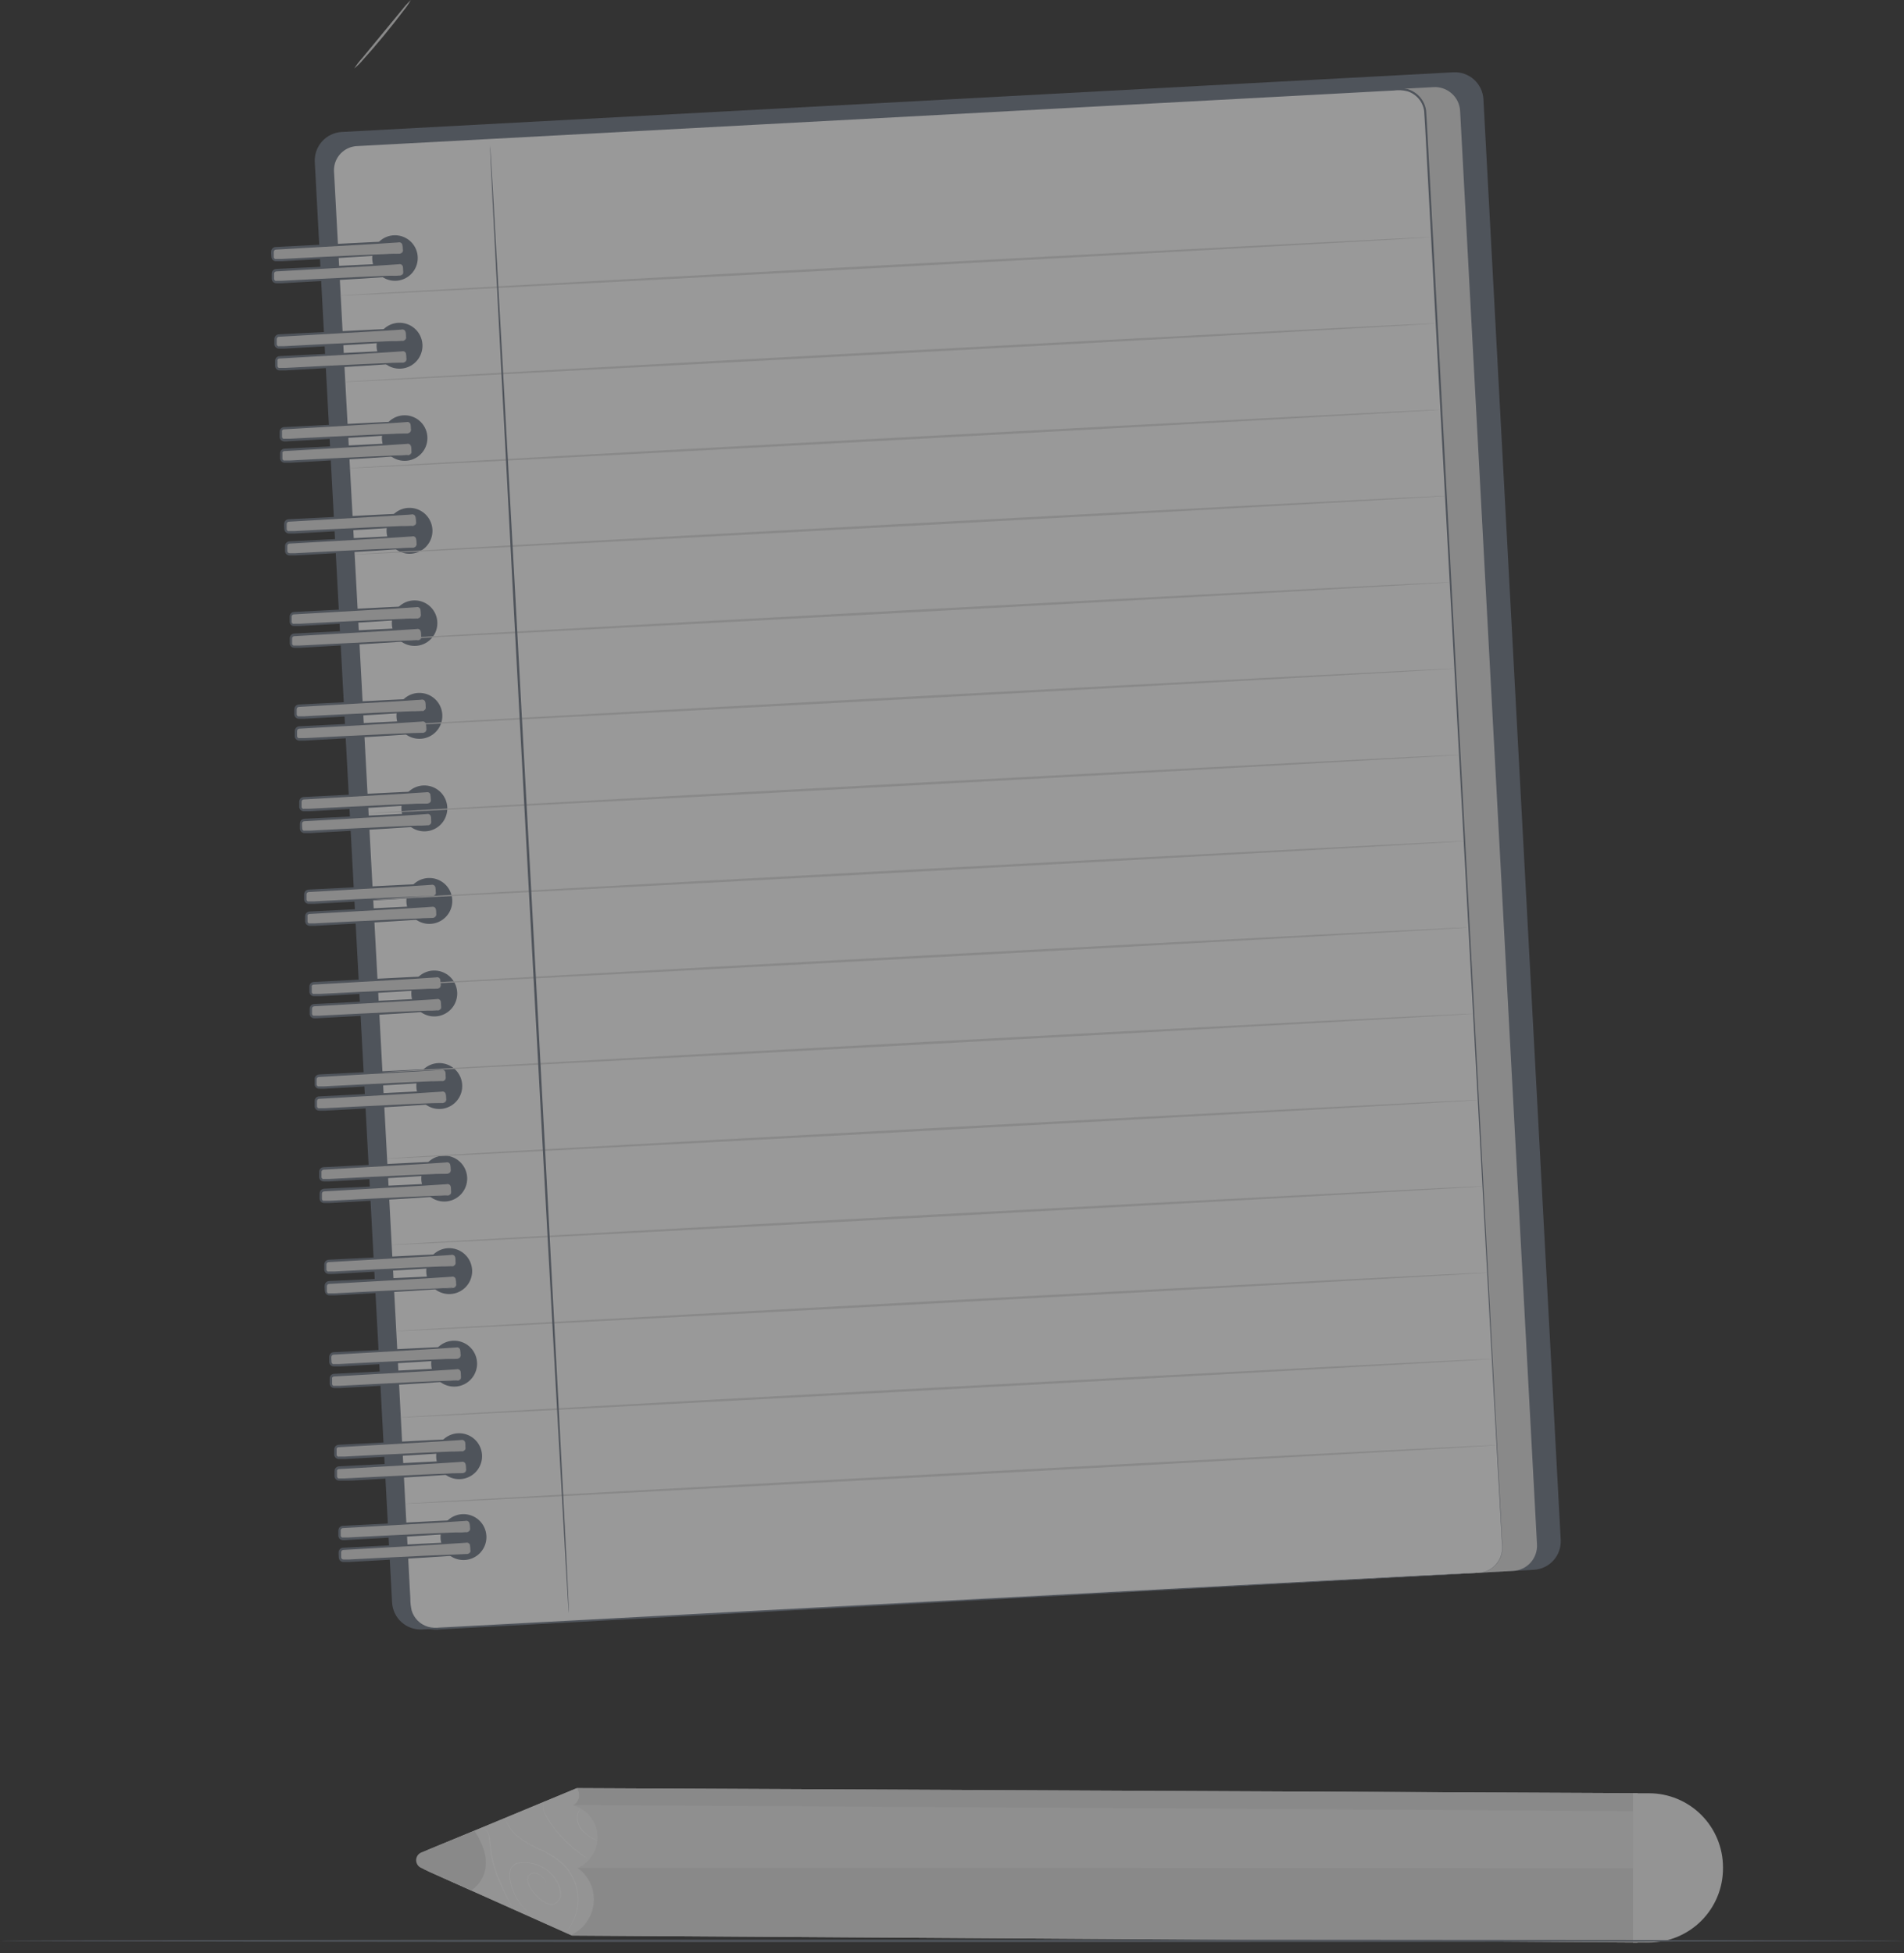 <svg width="156" height="160" viewBox="0 0 156 160" fill="none" xmlns="http://www.w3.org/2000/svg">
<rect x="0" y="0" width="156" height="160" fill="#333333" stroke="none"/>
<g opacity="0.5">
<path d="M34.829 153.18L46.863 158.565L134.157 159.133V146.903L47.261 146.49L34.852 151.645C34.703 151.71 34.577 151.816 34.487 151.951C34.397 152.086 34.348 152.243 34.346 152.405C34.343 152.567 34.388 152.726 34.473 152.863C34.559 153.001 34.683 153.111 34.829 153.18Z" fill="#EBEBEB"/>
<path d="M47.261 146.49C47.349 146.597 47.411 146.722 47.443 146.857C47.474 146.991 47.475 147.131 47.445 147.266C47.414 147.401 47.353 147.527 47.267 147.635C47.181 147.743 47.071 147.829 46.946 147.888C47.492 148.037 47.979 148.351 48.339 148.788C48.699 149.225 48.914 149.763 48.956 150.327C48.997 150.892 48.862 151.456 48.569 151.94C48.277 152.425 47.841 152.807 47.322 153.033C47.773 153.361 48.13 153.801 48.359 154.31C48.587 154.819 48.678 155.379 48.623 155.934C48.568 156.49 48.369 157.021 48.045 157.475C47.721 157.929 47.283 158.291 46.776 158.523L35.164 153.334C34.985 153.254 34.833 153.124 34.728 152.959C34.622 152.794 34.568 152.601 34.57 152.406C34.573 152.21 34.633 152.019 34.744 151.857C34.854 151.695 35.009 151.569 35.19 151.495L47.261 146.49Z" fill="#F5F5F5"/>
<path d="M38.609 154.868C38.609 154.868 41.121 153.409 38.872 149.979L34.525 151.754C34.4 151.805 34.292 151.892 34.216 152.003C34.14 152.115 34.098 152.246 34.096 152.382C34.094 152.517 34.132 152.65 34.205 152.763C34.278 152.877 34.383 152.967 34.506 153.022L38.609 154.868Z" fill="#E0E0E0"/>
<path d="M47.34 153.018L134.175 153.044V159.133L46.881 158.565L46.779 158.52C47.208 158.331 47.587 158.047 47.889 157.688C48.292 157.217 48.553 156.64 48.641 156.026C48.719 155.455 48.64 154.872 48.412 154.342C48.184 153.812 47.816 153.354 47.347 153.018H47.34Z" fill="#E0E0E0"/>
<path d="M46.947 147.873L134.193 148.37V146.903L47.263 146.49C47.406 146.682 47.472 146.919 47.45 147.157C47.428 147.396 47.318 147.617 47.143 147.779C47.081 147.818 47.016 147.85 46.947 147.873Z" fill="#E0E0E0"/>
<path d="M44.393 154.59C44.447 154.609 44.505 154.609 44.559 154.59C44.631 154.551 44.687 154.487 44.715 154.41C44.743 154.333 44.743 154.249 44.713 154.172C44.607 153.933 44.428 153.733 44.201 153.601C44.068 153.512 43.91 153.469 43.75 153.477C43.662 153.478 43.576 153.501 43.501 153.546C43.425 153.59 43.362 153.653 43.318 153.729C43.278 153.819 43.258 153.916 43.258 154.014C43.258 154.113 43.278 154.21 43.318 154.3C43.397 154.504 43.505 154.695 43.637 154.868C43.916 155.262 44.275 155.592 44.69 155.838C44.796 155.905 44.916 155.949 45.041 155.966C45.165 155.983 45.292 155.972 45.412 155.936C45.531 155.882 45.636 155.8 45.715 155.696C45.795 155.592 45.849 155.471 45.871 155.342C45.889 155.058 45.85 154.773 45.757 154.504C45.664 154.235 45.519 153.986 45.33 153.774C44.992 153.338 44.54 153.004 44.024 152.81C43.508 152.615 42.949 152.567 42.407 152.672C42.292 152.703 42.184 152.761 42.094 152.841C42.005 152.92 41.934 153.019 41.889 153.131C41.808 153.349 41.78 153.584 41.806 153.815C41.853 154.236 41.964 154.648 42.133 155.037C42.374 155.603 42.726 156.114 43.167 156.541C43.325 156.692 43.453 156.797 43.543 156.869C43.591 156.903 43.638 156.939 43.682 156.978C43.489 156.861 43.309 156.723 43.145 156.568C42.691 156.143 42.328 155.632 42.077 155.064C41.902 154.669 41.788 154.251 41.738 153.823C41.708 153.58 41.737 153.334 41.821 153.104C41.87 152.983 41.947 152.874 42.044 152.787C42.142 152.699 42.259 152.636 42.385 152.6C43.09 152.467 43.819 152.581 44.449 152.924C45.078 153.266 45.57 153.816 45.841 154.481C45.957 154.753 45.995 155.053 45.95 155.346C45.926 155.489 45.868 155.624 45.779 155.739C45.691 155.854 45.575 155.945 45.442 156.004C45.31 156.043 45.172 156.054 45.036 156.035C44.899 156.016 44.769 155.968 44.653 155.895C44.229 155.641 43.864 155.302 43.581 154.898C43.444 154.719 43.334 154.522 43.254 154.311C43.211 154.213 43.189 154.107 43.189 153.999C43.189 153.892 43.211 153.786 43.254 153.687C43.304 153.604 43.374 153.535 43.459 153.486C43.543 153.437 43.638 153.411 43.735 153.409C43.906 153.405 44.074 153.454 44.216 153.548C44.448 153.691 44.629 153.903 44.735 154.153C44.761 154.236 44.756 154.325 44.723 154.406C44.691 154.486 44.631 154.552 44.555 154.593C44.529 154.605 44.502 154.611 44.474 154.61C44.446 154.61 44.418 154.603 44.393 154.59Z" fill="white"/>
<path d="M41.438 149.035C41.495 149.186 41.561 149.333 41.637 149.475C41.852 149.857 42.143 150.19 42.49 150.457C43.008 150.845 43.568 151.172 44.16 151.431C44.9 151.738 45.584 152.166 46.183 152.698C46.755 153.275 47.147 154.005 47.312 154.8C47.42 155.343 47.418 155.902 47.304 156.443C47.191 156.985 46.97 157.498 46.653 157.952C46.561 158.085 46.458 158.211 46.345 158.328C46.364 158.291 46.388 158.257 46.416 158.226C46.492 158.132 46.562 158.034 46.627 157.933C46.868 157.567 47.051 157.166 47.169 156.745C47.345 156.116 47.368 155.455 47.236 154.815C47.067 154.035 46.675 153.321 46.108 152.758C45.516 152.232 44.841 151.807 44.111 151.499C43.515 151.235 42.953 150.9 42.438 150.502C42.088 150.228 41.799 149.883 41.592 149.49C41.521 149.346 41.469 149.193 41.438 149.035Z" fill="white"/>
<path d="M44.604 147.524C44.495 147.812 44.495 148.13 44.604 148.419C44.924 149.087 45.343 149.702 45.849 150.243C46.341 150.794 46.883 151.3 47.466 151.754C47.688 151.931 47.876 152.066 48.004 152.16C48.074 152.205 48.139 152.255 48.199 152.311C48.125 152.275 48.053 152.233 47.985 152.187C47.853 152.1 47.658 151.972 47.432 151.811C46.837 151.367 46.29 150.863 45.8 150.307C45.532 149.996 45.281 149.671 45.048 149.333C44.847 149.061 44.685 148.762 44.567 148.445C44.488 148.227 44.471 147.991 44.518 147.764C44.533 147.68 44.562 147.599 44.604 147.524Z" fill="white"/>
<path d="M48.932 150.792C48.775 150.737 48.624 150.667 48.481 150.581C48.117 150.393 47.799 150.127 47.548 149.803C47.423 149.637 47.334 149.446 47.29 149.243C47.245 149.039 47.245 148.829 47.289 148.626C47.32 148.503 47.374 148.387 47.447 148.283C47.499 148.216 47.537 148.182 47.541 148.186C47.454 148.327 47.39 148.48 47.349 148.641C47.311 148.837 47.315 149.039 47.361 149.233C47.407 149.428 47.494 149.611 47.616 149.769C47.86 150.084 48.164 150.347 48.511 150.543C48.657 150.617 48.797 150.7 48.932 150.792Z" fill="white"/>
<path d="M39.438 149.697L39.502 149.727C39.565 149.756 39.626 149.789 39.686 149.825C39.782 149.88 39.868 149.953 39.938 150.039C40.026 150.161 40.086 150.301 40.111 150.449C40.186 150.769 40.201 151.16 40.254 151.577C40.313 152.035 40.411 152.486 40.547 152.927C40.804 153.727 41.122 154.505 41.498 155.255C41.623 155.507 41.735 155.733 41.837 155.943C41.883 156.024 41.921 156.11 41.95 156.199C41.896 156.123 41.848 156.042 41.807 155.958C41.72 155.8 41.596 155.582 41.431 155.281C41.037 154.535 40.708 153.757 40.449 152.954C40.312 152.507 40.217 152.049 40.163 151.585C40.114 151.156 40.107 150.773 40.035 150.457C40.024 150.333 39.984 150.214 39.919 150.108C39.854 150.002 39.765 149.913 39.66 149.847C39.532 149.753 39.434 149.701 39.438 149.697Z" fill="white"/>
<path d="M133.791 159.133V146.907H135.103C136.712 146.907 138.255 147.546 139.393 148.684C140.53 149.821 141.169 151.364 141.169 152.973V153.067C141.169 154.676 140.53 156.218 139.393 157.356C138.255 158.493 136.712 159.133 135.103 159.133H133.791Z" fill="#F5F5F5"/>
<path d="M33.662 0C33.487 0.311 33.285 0.606 33.057 0.88C32.662 1.41 32.102 2.128 31.462 2.903C30.823 3.678 30.225 4.366 29.781 4.855C29.555 5.129 29.303 5.381 29.029 5.607C29.219 5.306 29.436 5.023 29.676 4.761L31.312 2.775L32.948 0.79C33.165 0.508 33.404 0.244 33.662 0Z" fill="#E0E0E0"/>
<path d="M29.477 43.795C30.746 45.814 32.239 47.682 33.929 49.365L29.477 43.795Z" fill="white"/>
<path d="M33.929 49.365C33.646 49.158 33.386 48.921 33.154 48.658C32.56 48.062 31.999 47.435 31.473 46.778C30.944 46.12 30.45 45.434 29.992 44.725C29.789 44.439 29.616 44.132 29.477 43.811C29.706 44.074 29.915 44.354 30.101 44.649C30.477 45.176 31.003 45.894 31.605 46.665C32.207 47.436 32.805 48.105 33.237 48.587C33.486 48.83 33.717 49.09 33.929 49.365Z" fill="#E0E0E0"/>
<path d="M0 159.001C0 158.944 34.925 158.903 77.998 158.903C121.072 158.903 156 158.944 156 159.001C156 159.057 121.083 159.099 77.998 159.099C34.913 159.099 0 159.053 0 159.001Z" fill="#6C7584"/>
<path d="M125.666 128.6L34.585 133.489C33.965 133.521 33.359 133.306 32.898 132.892C32.437 132.477 32.159 131.897 32.125 131.278L25.792 13.271C25.759 12.652 25.974 12.045 26.389 11.584C26.803 11.122 27.384 10.845 28.004 10.812L119.081 5.923C119.7 5.89 120.307 6.105 120.769 6.519C121.23 6.934 121.507 7.515 121.54 8.134L127.873 126.141C127.89 126.448 127.847 126.755 127.745 127.044C127.644 127.334 127.486 127.601 127.28 127.829C127.075 128.058 126.827 128.244 126.55 128.376C126.273 128.508 125.972 128.585 125.666 128.6Z" fill="#6C7584"/>
<path d="M123.967 128.691L38.579 133.275C38.309 133.29 38.038 133.251 37.783 133.161C37.527 133.071 37.292 132.932 37.09 132.751C36.889 132.57 36.725 132.351 36.608 132.107C36.491 131.862 36.424 131.597 36.409 131.327L30.107 13.892C30.092 13.621 30.131 13.351 30.221 13.095C30.311 12.84 30.45 12.605 30.631 12.403C30.812 12.201 31.031 12.038 31.275 11.921C31.519 11.804 31.784 11.736 32.054 11.722L117.446 7.138C117.717 7.121 117.99 7.159 118.246 7.248C118.503 7.337 118.74 7.477 118.943 7.658C119.146 7.839 119.312 8.058 119.43 8.303C119.548 8.548 119.616 8.814 119.631 9.086L125.93 126.525C125.944 126.796 125.905 127.068 125.814 127.324C125.723 127.58 125.583 127.816 125.4 128.017C125.217 128.219 124.997 128.382 124.751 128.497C124.505 128.613 124.238 128.679 123.967 128.691Z" fill="#E0E0E0"/>
<path d="M121.135 128.845L35.74 133.426C35.469 133.441 35.198 133.403 34.943 133.313C34.687 133.223 34.452 133.084 34.25 132.903C34.048 132.722 33.885 132.503 33.768 132.258C33.651 132.013 33.584 131.748 33.57 131.478L27.267 14.042C27.251 13.771 27.289 13.499 27.379 13.243C27.468 12.986 27.607 12.75 27.788 12.547C27.969 12.345 28.189 12.18 28.433 12.062C28.678 11.944 28.944 11.876 29.215 11.861L114.607 7.292C115.151 7.263 115.684 7.451 116.09 7.814C116.497 8.176 116.743 8.685 116.776 9.229L123.079 126.664C123.095 126.935 123.058 127.207 122.969 127.463C122.88 127.72 122.741 127.956 122.56 128.159C122.38 128.362 122.161 128.527 121.916 128.644C121.672 128.762 121.406 128.83 121.135 128.845Z" fill="white"/>
<path d="M121.136 128.845H121.204C121.249 128.845 121.316 128.845 121.403 128.819C121.672 128.771 121.928 128.667 122.155 128.514C122.525 128.268 122.807 127.909 122.96 127.491C123.163 126.991 123.039 126.363 123.02 125.667C122.866 122.881 122.644 118.767 122.347 113.476C121.771 102.882 120.937 87.558 119.91 68.623C119.395 59.154 118.834 48.782 118.233 37.647C117.934 32.082 117.625 26.331 117.304 20.394C117.143 17.425 116.982 14.417 116.819 11.368C116.774 10.616 116.744 9.834 116.683 9.082C116.63 8.715 116.475 8.371 116.236 8.089C115.997 7.806 115.682 7.596 115.33 7.484C114.962 7.386 114.578 7.363 114.201 7.416L113.036 7.476L110.697 7.604L29.231 11.97C28.799 11.994 28.386 12.159 28.056 12.441C27.727 12.722 27.499 13.104 27.407 13.527C27.364 13.741 27.352 13.96 27.373 14.178L27.411 14.851L27.483 16.197C27.58 17.995 27.677 19.785 27.772 21.567C27.963 25.135 28.152 28.678 28.34 32.198C28.721 39.233 29.097 46.161 29.468 52.983C30.198 66.608 30.901 79.751 31.574 92.273C32.247 104.796 32.875 116.691 33.454 127.826C33.488 128.522 33.526 129.214 33.563 129.906L33.62 130.936C33.617 131.274 33.654 131.611 33.729 131.94C33.824 132.255 33.996 132.541 34.23 132.773C34.464 133.005 34.752 133.175 35.068 133.268C35.386 133.353 35.718 133.375 36.045 133.331L37.057 133.279L44.954 132.858L59.839 132.064L104.691 129.691L116.886 129.052L120.057 128.894C120.771 128.856 121.14 128.845 121.14 128.845L120.057 128.913L116.886 129.093L104.695 129.766L59.839 132.2L44.977 133.004L37.08 133.429L36.072 133.486C35.726 133.529 35.375 133.506 35.038 133.418C34.696 133.318 34.385 133.134 34.133 132.883C33.881 132.632 33.696 132.322 33.593 131.981C33.511 131.642 33.471 131.293 33.473 130.944L33.417 129.909C33.379 129.221 33.342 128.525 33.304 127.83C32.706 116.695 32.063 104.8 31.39 92.277C30.717 79.754 30.01 66.615 29.276 52.987C28.908 46.175 28.532 39.248 28.148 32.206C27.955 28.696 27.765 25.152 27.576 21.575C27.479 19.79 27.382 18 27.287 16.204L27.215 14.87L27.178 14.193C27.157 13.96 27.169 13.726 27.215 13.497C27.315 13.03 27.566 12.609 27.929 12.299C28.292 11.989 28.747 11.807 29.224 11.782L110.678 7.42L113.021 7.296L114.183 7.232C114.579 7.178 114.982 7.205 115.367 7.311C115.752 7.434 116.095 7.662 116.357 7.971C116.618 8.28 116.787 8.655 116.845 9.056C116.905 9.838 116.932 10.59 116.977 11.357C117.142 14.408 117.304 17.417 117.462 20.383C117.778 26.317 118.085 32.069 118.383 37.64C118.974 48.775 119.511 59.147 120.03 68.616C121.034 87.55 121.847 102.878 122.407 113.468C122.685 118.763 122.9 122.87 123.043 125.667C123.061 126.356 123.182 126.991 122.975 127.503C122.819 127.925 122.53 128.286 122.151 128.529C121.925 128.681 121.668 128.782 121.399 128.826C121.312 128.839 121.224 128.845 121.136 128.845Z" fill="#6C7584"/>
<path d="M32.361 23.003C33.392 23.003 34.227 22.168 34.227 21.138C34.227 20.108 33.392 19.273 32.361 19.273C31.331 19.273 30.496 20.108 30.496 21.138C30.496 22.168 31.331 23.003 32.361 23.003Z" fill="#6C7584"/>
<path d="M32.706 19.807L22.586 20.35C22.429 20.358 22.308 20.493 22.316 20.651L22.338 21.056C22.346 21.214 22.481 21.335 22.639 21.326L32.759 20.784C32.916 20.775 33.037 20.64 33.029 20.483L33.007 20.077C32.999 19.92 32.864 19.799 32.706 19.807Z" fill="#E0E0E0"/>
<path d="M32.761 20.785C32.833 20.766 32.897 20.727 32.946 20.672C32.972 20.636 32.99 20.595 32.999 20.551C33.007 20.508 33.006 20.463 32.995 20.42C32.995 20.311 32.995 20.175 32.965 20.044C32.955 20.01 32.94 19.978 32.918 19.95C32.896 19.922 32.869 19.899 32.838 19.881C32.807 19.864 32.773 19.853 32.738 19.85C32.703 19.846 32.667 19.849 32.634 19.86L32.062 19.897L30.667 19.987L22.608 20.45C22.576 20.452 22.545 20.462 22.518 20.479C22.491 20.496 22.469 20.52 22.454 20.548C22.439 20.577 22.431 20.609 22.431 20.642V20.788V21.07C22.435 21.102 22.447 21.133 22.466 21.158C22.485 21.184 22.511 21.204 22.54 21.217C22.571 21.223 22.603 21.223 22.634 21.217H22.777H23.063L23.627 21.187L25.77 21.078L29.403 20.905L31.851 20.803L32.521 20.785C32.598 20.777 32.676 20.777 32.754 20.785C32.678 20.805 32.599 20.816 32.521 20.819L31.855 20.871L29.411 21.033L25.782 21.251L23.634 21.371L23.074 21.401H22.788H22.645C22.582 21.408 22.519 21.398 22.461 21.371C22.401 21.346 22.349 21.305 22.309 21.253C22.269 21.201 22.244 21.139 22.236 21.074L22.217 20.773V20.627C22.217 20.56 22.233 20.495 22.262 20.435C22.293 20.376 22.338 20.326 22.394 20.29C22.451 20.255 22.515 20.234 22.582 20.232L30.659 19.826L32.054 19.765L32.626 19.743C32.719 19.727 32.815 19.744 32.897 19.792C32.934 19.816 32.965 19.848 32.99 19.884C33.014 19.921 33.032 19.963 33.04 20.006C33.04 20.16 33.04 20.281 33.04 20.382C33.046 20.432 33.042 20.483 33.029 20.531C33.015 20.58 32.992 20.625 32.961 20.664C32.859 20.815 32.761 20.785 32.761 20.785Z" fill="#6C7584"/>
<path d="M32.745 21.596L22.625 22.139C22.468 22.147 22.347 22.282 22.355 22.44L22.377 22.845C22.385 23.003 22.52 23.124 22.678 23.115L32.798 22.573C32.955 22.564 33.076 22.43 33.068 22.272L33.046 21.866C33.038 21.709 32.903 21.588 32.745 21.596Z" fill="#E0E0E0"/>
<path d="M32.801 22.571C32.872 22.551 32.935 22.512 32.985 22.458C33.012 22.423 33.03 22.381 33.038 22.338C33.047 22.294 33.045 22.249 33.034 22.206C33.034 22.097 33.034 21.958 33.004 21.83C32.995 21.796 32.979 21.764 32.958 21.736C32.936 21.708 32.909 21.685 32.878 21.668C32.847 21.651 32.813 21.64 32.778 21.636C32.743 21.632 32.707 21.636 32.673 21.646L32.102 21.687L30.706 21.778L22.633 22.236C22.6 22.239 22.568 22.249 22.541 22.267C22.513 22.285 22.49 22.309 22.475 22.338C22.459 22.367 22.452 22.399 22.456 22.432V22.575V22.857C22.46 22.889 22.472 22.919 22.491 22.945C22.51 22.97 22.535 22.991 22.565 23.003C22.596 23.013 22.628 23.013 22.659 23.003H22.802H23.088L23.652 22.973L25.795 22.864L29.428 22.691L31.876 22.59H32.545C32.623 22.579 32.701 22.579 32.779 22.59C32.702 22.608 32.624 22.618 32.545 22.62L31.88 22.676L29.435 22.838L25.806 23.052L23.659 23.173L23.099 23.207H22.813H22.67C22.607 23.21 22.544 23.198 22.486 23.173C22.426 23.147 22.373 23.106 22.334 23.054C22.294 23.002 22.269 22.941 22.26 22.876V22.579V22.432C22.257 22.365 22.271 22.299 22.302 22.24C22.333 22.181 22.379 22.132 22.435 22.096C22.491 22.059 22.555 22.038 22.621 22.033L30.699 21.638L32.094 21.578L32.666 21.556C32.759 21.54 32.855 21.557 32.937 21.605C32.973 21.628 33.005 21.659 33.03 21.695C33.054 21.731 33.071 21.772 33.079 21.815C33.079 21.969 33.079 22.093 33.079 22.191C33.088 22.241 33.086 22.291 33.072 22.34C33.058 22.388 33.034 22.432 33.001 22.47C32.899 22.601 32.794 22.571 32.801 22.571Z" fill="#6C7584"/>
<path d="M34.611 28.208C34.633 28.581 34.545 28.951 34.356 29.273C34.168 29.595 33.888 29.854 33.551 30.016C33.215 30.178 32.839 30.237 32.469 30.184C32.1 30.132 31.755 29.971 31.477 29.721C31.2 29.472 31.003 29.146 30.911 28.784C30.819 28.422 30.838 28.042 30.963 27.69C31.089 27.339 31.316 27.033 31.616 26.811C31.916 26.589 32.275 26.462 32.648 26.444C33.141 26.422 33.623 26.594 33.99 26.924C34.358 27.254 34.581 27.715 34.611 28.208Z" fill="#6C7584"/>
<path d="M32.968 26.951L22.848 27.494C22.69 27.502 22.569 27.637 22.578 27.794L22.6 28.2C22.608 28.357 22.743 28.478 22.9 28.47L33.02 27.927C33.178 27.919 33.299 27.784 33.291 27.626L33.269 27.221C33.26 27.063 33.126 26.942 32.968 26.951Z" fill="#E0E0E0"/>
<path d="M33.023 27.926C33.094 27.905 33.158 27.865 33.207 27.809C33.234 27.774 33.252 27.734 33.26 27.691C33.269 27.648 33.267 27.604 33.256 27.561C33.256 27.452 33.256 27.313 33.226 27.185C33.217 27.151 33.201 27.119 33.18 27.091C33.158 27.063 33.131 27.04 33.1 27.023C33.069 27.006 33.035 26.995 33 26.991C32.965 26.987 32.929 26.991 32.895 27.001L32.324 27.042L30.928 27.129L22.851 27.591C22.819 27.593 22.787 27.604 22.76 27.621C22.733 27.639 22.711 27.664 22.697 27.693C22.681 27.722 22.673 27.754 22.674 27.787V27.93V28.212C22.678 28.244 22.69 28.274 22.709 28.3C22.728 28.325 22.754 28.346 22.783 28.358C22.814 28.366 22.846 28.366 22.877 28.358H23.02H23.306L23.87 28.328L26.014 28.219L29.646 28.046L32.094 27.945H32.764C32.841 27.934 32.919 27.934 32.997 27.945C32.92 27.96 32.842 27.97 32.764 27.975L32.098 28.031L29.654 28.193L26.025 28.407L23.878 28.528L23.317 28.561H23.031H22.888C22.825 28.565 22.762 28.553 22.704 28.528C22.644 28.502 22.591 28.461 22.552 28.409C22.512 28.357 22.487 28.296 22.479 28.231V27.933V27.783C22.478 27.718 22.494 27.653 22.524 27.595C22.554 27.535 22.599 27.485 22.655 27.448C22.712 27.412 22.776 27.391 22.843 27.388L30.921 26.986L32.316 26.926L32.888 26.903C32.981 26.887 33.077 26.905 33.159 26.952C33.195 26.976 33.227 27.006 33.252 27.043C33.276 27.079 33.293 27.12 33.301 27.163C33.301 27.317 33.301 27.437 33.301 27.539C33.309 27.588 33.306 27.638 33.292 27.686C33.279 27.734 33.255 27.779 33.222 27.817C33.136 27.956 33.016 27.926 33.023 27.926Z" fill="#6C7584"/>
<path d="M33.003 28.732L22.883 29.275C22.725 29.283 22.605 29.418 22.613 29.576L22.635 29.981C22.643 30.139 22.778 30.26 22.935 30.251L33.056 29.709C33.213 29.7 33.334 29.566 33.326 29.408L33.304 29.002C33.295 28.845 33.161 28.724 33.003 28.732Z" fill="#E0E0E0"/>
<path d="M33.062 29.709C33.133 29.69 33.197 29.651 33.246 29.596C33.273 29.56 33.291 29.519 33.299 29.475C33.308 29.432 33.306 29.387 33.295 29.344C33.295 29.235 33.295 29.099 33.265 28.968C33.256 28.934 33.24 28.902 33.218 28.874C33.196 28.846 33.169 28.823 33.138 28.805C33.108 28.788 33.074 28.777 33.038 28.774C33.003 28.77 32.968 28.773 32.934 28.783L32.362 28.821L30.967 28.911L22.893 29.374C22.86 29.375 22.828 29.385 22.8 29.403C22.772 29.421 22.75 29.446 22.735 29.475C22.726 29.505 22.726 29.536 22.735 29.566V29.712V29.994C22.739 30.026 22.751 30.056 22.77 30.082C22.789 30.108 22.815 30.128 22.844 30.141C22.875 30.147 22.907 30.147 22.938 30.141H23.081H23.367L23.931 30.111L26.075 30.002L29.707 29.829L32.155 29.727H32.825C32.902 29.719 32.98 29.719 33.058 29.727C32.982 29.748 32.904 29.759 32.825 29.761L32.163 29.814L29.715 29.976L26.086 30.194L23.942 30.314L23.378 30.344H23.092H22.95C22.887 30.351 22.823 30.34 22.765 30.314C22.705 30.288 22.652 30.247 22.613 30.195C22.573 30.143 22.548 30.082 22.54 30.017V29.716V29.569C22.536 29.503 22.55 29.437 22.581 29.378C22.611 29.319 22.657 29.269 22.713 29.233C22.77 29.197 22.834 29.177 22.901 29.174L30.959 28.783L32.355 28.723L32.926 28.701C33.02 28.685 33.115 28.702 33.197 28.75C33.234 28.774 33.266 28.805 33.29 28.842C33.315 28.879 33.332 28.921 33.34 28.964C33.34 29.118 33.34 29.238 33.34 29.34C33.348 29.39 33.345 29.441 33.332 29.49C33.318 29.538 33.294 29.584 33.261 29.622C33.237 29.652 33.207 29.675 33.172 29.69C33.137 29.705 33.099 29.711 33.062 29.709Z" fill="#6C7584"/>
<path d="M33.154 37.752C34.184 37.752 35.02 36.917 35.02 35.887C35.02 34.857 34.184 34.022 33.154 34.022C32.124 34.022 31.289 34.857 31.289 35.887C31.289 36.917 32.124 37.752 33.154 37.752Z" fill="#6C7584"/>
<path d="M33.372 34.529L23.252 35.072C23.095 35.081 22.974 35.215 22.982 35.373L23.004 35.778C23.012 35.936 23.147 36.057 23.305 36.048L33.425 35.506C33.582 35.497 33.703 35.363 33.695 35.205L33.673 34.799C33.665 34.642 33.53 34.521 33.372 34.529Z" fill="#E0E0E0"/>
<path d="M33.433 35.507C33.504 35.486 33.568 35.446 33.617 35.391C33.643 35.355 33.662 35.314 33.671 35.27C33.68 35.227 33.679 35.182 33.669 35.139C33.669 35.033 33.669 34.894 33.636 34.763C33.627 34.728 33.611 34.696 33.589 34.669C33.567 34.641 33.54 34.617 33.509 34.6C33.478 34.583 33.444 34.572 33.409 34.568C33.374 34.565 33.339 34.568 33.305 34.578L32.733 34.62L31.338 34.706L23.264 35.176C23.231 35.177 23.199 35.188 23.171 35.205C23.143 35.223 23.121 35.248 23.106 35.278C23.097 35.307 23.097 35.339 23.106 35.368V35.515V35.797C23.11 35.828 23.122 35.859 23.141 35.885C23.16 35.91 23.186 35.931 23.215 35.943C23.246 35.951 23.278 35.951 23.309 35.943H23.452H23.738L24.302 35.913L26.445 35.804L30.078 35.631L32.526 35.53H33.196C33.273 35.519 33.352 35.519 33.429 35.53C33.352 35.545 33.274 35.555 33.196 35.56L32.534 35.612L30.086 35.778L26.457 35.992L24.313 36.113L23.749 36.143L23.463 36.161H23.32C23.257 36.165 23.194 36.153 23.136 36.128C23.076 36.102 23.023 36.061 22.984 36.009C22.944 35.957 22.919 35.895 22.91 35.831V35.533V35.383C22.908 35.318 22.922 35.253 22.952 35.195C22.982 35.135 23.027 35.084 23.084 35.048C23.14 35.012 23.205 34.991 23.271 34.988L31.349 34.586L32.744 34.522L33.316 34.499C33.41 34.486 33.505 34.505 33.587 34.552C33.624 34.575 33.656 34.606 33.681 34.642C33.705 34.678 33.722 34.719 33.73 34.763C33.73 34.917 33.73 35.037 33.73 35.139C33.738 35.188 33.736 35.239 33.722 35.287C33.708 35.335 33.684 35.379 33.651 35.417C33.515 35.552 33.425 35.507 33.433 35.507Z" fill="#6C7584"/>
<path d="M33.417 36.315L23.297 36.857C23.14 36.866 23.019 37 23.027 37.158L23.049 37.563C23.057 37.721 23.192 37.842 23.349 37.834L33.47 37.291C33.627 37.282 33.748 37.148 33.74 36.99L33.718 36.585C33.71 36.427 33.575 36.306 33.417 36.315Z" fill="#E0E0E0"/>
<path d="M33.468 37.29C33.54 37.272 33.605 37.233 33.656 37.177C33.68 37.141 33.697 37.099 33.706 37.056C33.714 37.013 33.714 36.968 33.705 36.925C33.705 36.816 33.705 36.681 33.671 36.549C33.661 36.515 33.646 36.483 33.624 36.455C33.602 36.427 33.575 36.404 33.544 36.387C33.513 36.37 33.479 36.359 33.444 36.355C33.409 36.351 33.373 36.355 33.34 36.365L32.768 36.402L31.373 36.493L23.299 36.955C23.267 36.957 23.235 36.967 23.207 36.984C23.18 37.001 23.157 37.025 23.141 37.053C23.134 37.084 23.134 37.116 23.141 37.147V37.294V37.576C23.145 37.607 23.158 37.637 23.177 37.663C23.196 37.688 23.221 37.709 23.25 37.722C23.282 37.729 23.316 37.729 23.348 37.722H23.491H23.773L24.337 37.692L26.48 37.583L30.113 37.41L32.565 37.309L33.231 37.29C33.308 37.282 33.386 37.282 33.464 37.29C33.388 37.311 33.309 37.322 33.231 37.324L32.569 37.376L30.121 37.538L26.492 37.756L24.348 37.877L23.784 37.907H23.498H23.355C23.292 37.913 23.229 37.903 23.171 37.877C23.112 37.85 23.06 37.809 23.021 37.757C22.982 37.705 22.957 37.644 22.949 37.58V37.279V37.132C22.949 37.032 22.989 36.937 23.059 36.866C23.13 36.796 23.226 36.756 23.325 36.756L31.403 36.35L32.761 36.305L33.336 36.282C33.428 36.267 33.522 36.284 33.603 36.331C33.64 36.355 33.672 36.387 33.696 36.424C33.721 36.461 33.738 36.502 33.746 36.545C33.746 36.7 33.746 36.82 33.746 36.921C33.753 36.971 33.75 37.022 33.737 37.07C33.724 37.118 33.701 37.164 33.671 37.203C33.646 37.233 33.615 37.256 33.58 37.271C33.544 37.286 33.506 37.293 33.468 37.29Z" fill="#6C7584"/>
<path d="M35.429 43.367C35.452 43.739 35.364 44.11 35.176 44.433C34.988 44.755 34.709 45.014 34.373 45.177C34.038 45.34 33.661 45.399 33.292 45.347C32.922 45.296 32.576 45.135 32.298 44.886C32.02 44.638 31.823 44.312 31.73 43.95C31.638 43.589 31.655 43.208 31.78 42.856C31.905 42.505 32.131 42.198 32.431 41.976C32.73 41.753 33.089 41.625 33.462 41.607C33.955 41.584 34.438 41.755 34.806 42.084C35.174 42.413 35.398 42.874 35.429 43.367Z" fill="#6C7584"/>
<path d="M33.783 42.112L23.662 42.654C23.505 42.663 23.384 42.797 23.392 42.955L23.414 43.361C23.422 43.518 23.557 43.639 23.715 43.631L33.835 43.088C33.992 43.08 34.114 42.945 34.105 42.787L34.083 42.382C34.075 42.224 33.94 42.103 33.783 42.112Z" fill="#E0E0E0"/>
<path d="M33.836 43.074C33.909 43.057 33.974 43.017 34.024 42.961C34.049 42.925 34.067 42.884 34.075 42.84C34.084 42.797 34.083 42.752 34.072 42.709C34.072 42.6 34.054 42.464 34.039 42.333C34.03 42.298 34.014 42.266 33.993 42.238C33.971 42.21 33.944 42.186 33.913 42.169C33.882 42.152 33.848 42.141 33.812 42.137C33.777 42.134 33.742 42.138 33.708 42.148L33.136 42.186L31.741 42.276L23.667 42.739C23.643 42.74 23.619 42.746 23.597 42.756C23.575 42.766 23.555 42.78 23.539 42.798C23.522 42.816 23.51 42.837 23.501 42.86C23.493 42.882 23.489 42.907 23.49 42.931V43.077V43.359C23.495 43.391 23.507 43.421 23.526 43.447C23.545 43.472 23.57 43.493 23.599 43.506C23.631 43.514 23.665 43.514 23.697 43.506H23.84H24.122L24.686 43.476L26.83 43.367L30.462 43.194L32.914 43.093H33.58C33.657 43.086 33.735 43.086 33.813 43.093C33.737 43.113 33.659 43.125 33.58 43.126L32.918 43.179L30.47 43.344L26.841 43.559L24.697 43.679L24.133 43.709H23.848H23.705C23.641 43.713 23.578 43.701 23.52 43.675C23.461 43.649 23.409 43.608 23.37 43.556C23.331 43.504 23.307 43.443 23.298 43.378L23.28 43.081V42.931C23.277 42.865 23.291 42.801 23.321 42.743C23.351 42.683 23.396 42.632 23.453 42.596C23.509 42.559 23.574 42.539 23.641 42.536L31.718 42.13L33.114 42.07L33.689 42.047C33.781 42.033 33.876 42.052 33.956 42.1C33.993 42.123 34.025 42.153 34.05 42.19C34.074 42.226 34.091 42.267 34.099 42.31C34.099 42.464 34.099 42.585 34.099 42.686C34.107 42.736 34.105 42.787 34.092 42.836C34.079 42.884 34.056 42.929 34.024 42.968C33.933 43.119 33.828 43.074 33.836 43.074Z" fill="#6C7584"/>
<path d="M33.824 43.894L23.703 44.436C23.546 44.445 23.425 44.579 23.433 44.737L23.455 45.143C23.463 45.3 23.598 45.421 23.756 45.413L33.876 44.87C34.034 44.861 34.154 44.727 34.146 44.569L34.124 44.164C34.116 44.006 33.981 43.885 33.824 43.894Z" fill="#E0E0E0"/>
<path d="M33.889 44.871C33.962 44.854 34.028 44.815 34.077 44.758C34.102 44.722 34.12 44.681 34.128 44.638C34.137 44.594 34.136 44.549 34.126 44.506C34.126 44.397 34.126 44.262 34.092 44.13C34.083 44.096 34.068 44.064 34.046 44.035C34.024 44.007 33.997 43.984 33.966 43.967C33.935 43.949 33.901 43.938 33.866 43.935C33.83 43.931 33.795 43.935 33.761 43.946L33.189 43.984L31.794 44.074L23.72 44.536C23.688 44.538 23.657 44.548 23.63 44.565C23.603 44.582 23.581 44.606 23.566 44.634C23.549 44.663 23.541 44.695 23.543 44.728V44.871V45.157C23.547 45.188 23.56 45.218 23.579 45.243C23.598 45.268 23.623 45.288 23.652 45.3C23.683 45.314 23.716 45.321 23.75 45.319H23.893H24.179L24.739 45.289L26.883 45.179L30.515 45.003L32.967 44.905L33.633 44.886C33.711 44.878 33.789 44.878 33.866 44.886C33.791 44.907 33.714 44.918 33.637 44.92L32.971 44.973L30.523 45.134L26.894 45.352L24.75 45.473L24.186 45.503H23.904H23.758C23.695 45.507 23.632 45.497 23.573 45.473C23.514 45.447 23.462 45.406 23.423 45.354C23.384 45.301 23.36 45.24 23.352 45.176V44.875V44.728C23.352 44.629 23.391 44.533 23.462 44.462C23.532 44.392 23.628 44.352 23.728 44.352L31.805 43.946L33.204 43.886L33.776 43.863C33.868 43.846 33.963 43.863 34.043 43.912C34.079 43.936 34.111 43.967 34.135 44.003C34.16 44.039 34.177 44.08 34.186 44.123C34.186 44.281 34.186 44.401 34.186 44.499C34.195 44.548 34.193 44.599 34.18 44.648C34.167 44.697 34.143 44.742 34.111 44.781C34.085 44.814 34.051 44.84 34.012 44.856C33.973 44.872 33.93 44.877 33.889 44.871Z" fill="#6C7584"/>
<path d="M33.969 52.915C34.999 52.915 35.834 52.08 35.834 51.05C35.834 50.02 34.999 49.185 33.969 49.185C32.939 49.185 32.103 50.02 32.103 51.05C32.103 52.08 32.939 52.915 33.969 52.915Z" fill="#6C7584"/>
<path d="M34.189 49.694L24.069 50.237C23.911 50.245 23.79 50.38 23.799 50.537L23.82 50.943C23.829 51.1 23.963 51.221 24.121 51.213L34.241 50.67C34.399 50.662 34.52 50.527 34.511 50.37L34.489 49.964C34.481 49.806 34.346 49.685 34.189 49.694Z" fill="#E0E0E0"/>
<path d="M34.242 50.666C34.315 50.65 34.381 50.61 34.43 50.553C34.456 50.517 34.473 50.476 34.482 50.433C34.49 50.389 34.489 50.344 34.479 50.301C34.479 50.192 34.479 50.057 34.445 49.925C34.436 49.891 34.421 49.859 34.399 49.831C34.378 49.802 34.35 49.779 34.319 49.762C34.288 49.744 34.254 49.734 34.219 49.73C34.184 49.727 34.148 49.73 34.114 49.741L33.542 49.779L32.147 49.869L24.073 50.332C24.041 50.333 24.009 50.343 23.982 50.361C23.955 50.379 23.933 50.404 23.919 50.433C23.902 50.46 23.895 50.492 23.897 50.523V50.67V50.952C23.901 50.984 23.913 51.014 23.933 51.039C23.952 51.065 23.977 51.085 24.006 51.099C24.038 51.107 24.071 51.107 24.103 51.099H24.246H24.532L25.092 51.069L27.24 50.96L30.869 50.787L33.321 50.685L33.986 50.666C34.064 50.66 34.142 50.66 34.219 50.666C34.145 50.687 34.068 50.698 33.99 50.7L33.324 50.753L30.876 50.914L27.247 51.133L25.104 51.253L24.54 51.283H24.258H24.115C24.05 51.289 23.986 51.279 23.927 51.253C23.875 51.224 23.83 51.184 23.797 51.135C23.764 51.086 23.742 51.03 23.735 50.971V50.674V50.523C23.731 50.457 23.746 50.391 23.776 50.332C23.807 50.273 23.852 50.222 23.909 50.187C23.965 50.151 24.029 50.131 24.096 50.129L32.174 49.722L33.572 49.662L34.144 49.64C34.237 49.625 34.331 49.644 34.411 49.692C34.448 49.715 34.48 49.746 34.505 49.782C34.53 49.819 34.546 49.86 34.554 49.903C34.554 50.057 34.554 50.177 34.554 50.279C34.563 50.329 34.561 50.38 34.548 50.428C34.535 50.477 34.511 50.522 34.479 50.561C34.34 50.696 34.238 50.67 34.242 50.666Z" fill="#6C7584"/>
<path d="M34.23 51.476L24.11 52.019C23.952 52.027 23.831 52.162 23.84 52.319L23.861 52.725C23.87 52.883 24.004 53.003 24.162 52.995L34.282 52.452C34.44 52.444 34.561 52.309 34.552 52.151L34.531 51.746C34.522 51.588 34.387 51.467 34.23 51.476Z" fill="#E0E0E0"/>
<path d="M34.264 52.452C34.337 52.436 34.403 52.396 34.453 52.34C34.478 52.303 34.496 52.262 34.504 52.219C34.513 52.175 34.512 52.131 34.501 52.088C34.501 51.979 34.501 51.843 34.468 51.712C34.459 51.678 34.443 51.646 34.421 51.618C34.399 51.59 34.372 51.567 34.341 51.55C34.31 51.533 34.276 51.523 34.241 51.52C34.206 51.516 34.17 51.52 34.137 51.531L33.565 51.569L32.174 51.659L24.111 52.118C24.079 52.119 24.048 52.129 24.021 52.146C23.994 52.163 23.971 52.187 23.957 52.215C23.942 52.245 23.934 52.277 23.934 52.309V52.452V52.738C23.939 52.769 23.951 52.799 23.971 52.824C23.99 52.849 24.015 52.868 24.043 52.881C24.075 52.891 24.109 52.891 24.141 52.881H24.284H24.57L25.13 52.855L27.277 52.746L30.91 52.569L33.358 52.471L34.024 52.452C34.101 52.444 34.179 52.444 34.257 52.452C34.182 52.473 34.105 52.484 34.028 52.486L33.362 52.539L30.918 52.701L27.285 52.915L25.141 53.039L24.577 53.069H24.295H24.152C24.088 53.074 24.024 53.063 23.964 53.039C23.905 53.013 23.853 52.972 23.814 52.92C23.775 52.868 23.751 52.806 23.742 52.742V52.441V52.294C23.74 52.228 23.756 52.161 23.788 52.103C23.818 52.044 23.863 51.995 23.918 51.959C23.974 51.923 24.038 51.903 24.103 51.9L32.185 51.493L33.58 51.433L34.152 51.411C34.245 51.395 34.34 51.413 34.422 51.46C34.494 51.509 34.544 51.585 34.562 51.67C34.562 51.828 34.562 51.949 34.562 52.046C34.571 52.095 34.569 52.146 34.556 52.194C34.543 52.242 34.519 52.287 34.486 52.325C34.377 52.475 34.264 52.452 34.264 52.452Z" fill="#6C7584"/>
<path d="M36.239 58.53C36.262 58.902 36.174 59.273 35.985 59.595C35.797 59.917 35.516 60.175 35.18 60.338C34.844 60.5 34.468 60.559 34.098 60.506C33.729 60.454 33.384 60.292 33.106 60.043C32.828 59.794 32.631 59.468 32.54 59.106C32.448 58.744 32.467 58.363 32.592 58.012C32.718 57.661 32.945 57.355 33.245 57.133C33.545 56.911 33.904 56.783 34.276 56.766C34.77 56.743 35.252 56.916 35.619 57.246C35.987 57.576 36.209 58.037 36.239 58.53Z" fill="#6C7584"/>
<path d="M34.593 57.273L24.473 57.816C24.315 57.824 24.194 57.959 24.203 58.116L24.225 58.522C24.233 58.68 24.368 58.801 24.525 58.792L34.645 58.249C34.803 58.241 34.924 58.106 34.916 57.949L34.894 57.543C34.885 57.385 34.751 57.264 34.593 57.273Z" fill="#E0E0E0"/>
<path d="M34.639 58.248C34.712 58.231 34.778 58.191 34.828 58.135C34.853 58.099 34.871 58.058 34.879 58.014C34.888 57.971 34.887 57.926 34.876 57.883C34.876 57.774 34.876 57.638 34.843 57.507C34.834 57.472 34.818 57.44 34.797 57.412C34.775 57.384 34.748 57.36 34.717 57.343C34.686 57.326 34.652 57.315 34.617 57.311C34.581 57.308 34.545 57.312 34.512 57.322L33.94 57.36L32.549 57.45L24.486 57.913C24.454 57.915 24.422 57.925 24.395 57.943C24.368 57.961 24.346 57.985 24.332 58.014C24.317 58.042 24.309 58.073 24.309 58.105V58.251V58.533C24.314 58.565 24.326 58.595 24.345 58.621C24.364 58.646 24.389 58.667 24.418 58.68C24.451 58.686 24.484 58.686 24.516 58.68H24.659H24.945L25.505 58.65L27.652 58.541L31.285 58.368L33.733 58.266H34.399C34.476 58.258 34.554 58.258 34.632 58.266C34.557 58.287 34.48 58.298 34.403 58.3L33.737 58.353L31.293 58.515L27.66 58.733L25.516 58.853L24.952 58.883H24.67H24.527C24.463 58.889 24.398 58.879 24.339 58.853C24.28 58.827 24.228 58.786 24.189 58.734C24.15 58.682 24.126 58.62 24.117 58.556V58.255V58.108C24.115 58.042 24.131 57.975 24.163 57.917C24.193 57.858 24.238 57.809 24.293 57.773C24.349 57.737 24.413 57.717 24.478 57.714L32.56 57.307L33.955 57.247L34.527 57.225C34.62 57.209 34.715 57.227 34.797 57.274C34.87 57.324 34.92 57.401 34.937 57.488C34.937 57.642 34.937 57.763 34.955 57.864C34.962 57.914 34.958 57.965 34.944 58.013C34.931 58.062 34.908 58.107 34.876 58.146C34.851 58.184 34.815 58.214 34.773 58.232C34.731 58.25 34.685 58.255 34.639 58.248Z" fill="#6C7584"/>
<path d="M34.632 59.058L24.512 59.601C24.354 59.61 24.233 59.744 24.242 59.902L24.264 60.307C24.272 60.465 24.407 60.586 24.564 60.578L34.684 60.035C34.842 60.026 34.963 59.892 34.955 59.734L34.933 59.328C34.924 59.171 34.79 59.05 34.632 59.058Z" fill="#E0E0E0"/>
<path d="M34.688 60.034C34.761 60.017 34.827 59.978 34.876 59.921C34.902 59.885 34.92 59.844 34.929 59.801C34.937 59.757 34.936 59.712 34.925 59.669C34.925 59.56 34.925 59.421 34.895 59.293C34.885 59.259 34.869 59.227 34.847 59.199C34.825 59.171 34.797 59.148 34.766 59.131C34.734 59.114 34.7 59.104 34.665 59.101C34.629 59.098 34.594 59.102 34.56 59.112L33.988 59.15L32.597 59.24L24.519 59.699C24.487 59.702 24.456 59.712 24.429 59.73C24.402 59.748 24.38 59.772 24.365 59.801C24.35 59.83 24.342 59.862 24.342 59.895V60.038V60.323C24.348 60.355 24.361 60.384 24.381 60.409C24.401 60.434 24.426 60.453 24.455 60.466C24.486 60.476 24.519 60.476 24.549 60.466H24.692H24.978L25.542 60.44L27.686 60.327L31.318 60.154L33.766 60.056H34.432C34.509 60.046 34.588 60.046 34.665 60.056C34.59 60.077 34.513 60.087 34.436 60.087L33.77 60.143L31.326 60.305L27.693 60.519L25.549 60.639L24.989 60.673H24.703H24.561C24.498 60.678 24.434 60.668 24.376 60.643C24.316 60.617 24.264 60.577 24.224 60.525C24.184 60.472 24.159 60.411 24.151 60.346V60.045V59.898C24.148 59.832 24.164 59.766 24.196 59.707C24.226 59.647 24.271 59.596 24.327 59.56C24.384 59.523 24.448 59.503 24.515 59.5L32.593 59.097L33.988 59.037L34.56 59.015C34.653 58.999 34.749 59.017 34.831 59.064C34.867 59.087 34.898 59.118 34.922 59.154C34.946 59.191 34.962 59.231 34.97 59.274C34.97 59.428 34.97 59.553 34.97 59.65C34.977 59.7 34.974 59.75 34.961 59.798C34.947 59.846 34.923 59.891 34.891 59.929C34.785 60.064 34.684 60.034 34.688 60.034Z" fill="#6C7584"/>
<path d="M36.646 66.111C36.669 66.484 36.58 66.854 36.391 67.176C36.203 67.498 35.923 67.757 35.587 67.919C35.251 68.081 34.874 68.14 34.505 68.087C34.135 68.035 33.79 67.874 33.512 67.624C33.235 67.375 33.038 67.049 32.946 66.687C32.855 66.325 32.873 65.945 32.998 65.593C33.124 65.242 33.351 64.936 33.651 64.714C33.951 64.492 34.31 64.365 34.683 64.347C35.176 64.325 35.658 64.497 36.026 64.827C36.393 65.157 36.616 65.618 36.646 66.111Z" fill="#6C7584"/>
<path d="M34.999 64.852L24.879 65.395C24.721 65.403 24.601 65.538 24.609 65.695L24.631 66.101C24.639 66.258 24.774 66.379 24.931 66.371L35.052 65.828C35.209 65.82 35.33 65.685 35.322 65.528L35.3 65.122C35.292 64.964 35.157 64.843 34.999 64.852Z" fill="#E0E0E0"/>
<path d="M35.057 65.829C35.13 65.812 35.196 65.772 35.245 65.716C35.271 65.68 35.289 65.639 35.298 65.595C35.306 65.552 35.305 65.507 35.294 65.464C35.294 65.355 35.294 65.219 35.264 65.088C35.254 65.053 35.238 65.022 35.216 64.993C35.194 64.966 35.166 64.942 35.135 64.925C35.104 64.908 35.069 64.897 35.034 64.894C34.999 64.89 34.963 64.893 34.929 64.904L34.357 64.941L32.966 65.031L24.888 65.494C24.856 65.496 24.825 65.506 24.798 65.523C24.771 65.54 24.749 65.564 24.734 65.592C24.719 65.621 24.712 65.653 24.711 65.686V65.832V66.115C24.715 66.146 24.727 66.176 24.746 66.201C24.765 66.226 24.791 66.246 24.82 66.257C24.851 66.265 24.884 66.265 24.915 66.257H25.057H25.343L25.907 66.227L28.051 66.118L31.683 65.942L34.132 65.844H34.797C34.875 65.835 34.953 65.835 35.03 65.844C34.956 65.865 34.879 65.876 34.801 65.878L34.135 65.93L31.691 66.092L28.058 66.31L25.915 66.43L25.355 66.46H25.069H24.926C24.863 66.467 24.799 66.457 24.741 66.43C24.681 66.405 24.629 66.364 24.589 66.312C24.55 66.26 24.524 66.198 24.516 66.133V65.832V65.686C24.514 65.619 24.529 65.553 24.561 65.494C24.591 65.435 24.637 65.385 24.693 65.349C24.75 65.314 24.814 65.293 24.881 65.291L32.958 64.885L34.353 64.825L34.925 64.802C35.018 64.786 35.114 64.804 35.196 64.851C35.232 64.875 35.263 64.906 35.287 64.942C35.311 64.978 35.327 65.019 35.335 65.061C35.335 65.219 35.335 65.34 35.335 65.438C35.341 65.487 35.338 65.538 35.324 65.587C35.311 65.635 35.287 65.68 35.256 65.72C35.235 65.753 35.205 65.781 35.17 65.8C35.136 65.819 35.096 65.829 35.057 65.829Z" fill="#6C7584"/>
<path d="M35.036 66.637L24.916 67.18C24.759 67.189 24.638 67.323 24.646 67.481L24.668 67.886C24.676 68.044 24.811 68.165 24.969 68.156L35.089 67.614C35.246 67.605 35.367 67.471 35.359 67.313L35.337 66.907C35.329 66.75 35.194 66.629 35.036 66.637Z" fill="#E0E0E0"/>
<path d="M35.096 67.615C35.167 67.594 35.231 67.554 35.281 67.498C35.307 67.463 35.325 67.423 35.334 67.38C35.342 67.337 35.341 67.293 35.329 67.25C35.329 67.141 35.329 67.002 35.299 66.874C35.29 66.84 35.274 66.808 35.253 66.78C35.231 66.752 35.204 66.729 35.173 66.712C35.142 66.695 35.108 66.684 35.073 66.68C35.038 66.676 35.002 66.68 34.968 66.69L34.397 66.731L33.002 66.818L24.924 67.28C24.892 67.283 24.861 67.293 24.834 67.311C24.807 67.329 24.785 67.353 24.77 67.382C24.755 67.411 24.747 67.443 24.747 67.476V67.619L24.766 67.901C24.77 67.933 24.782 67.963 24.801 67.989C24.82 68.014 24.846 68.035 24.875 68.047C24.906 68.055 24.938 68.055 24.969 68.047H25.112H25.398L25.962 68.017L28.105 67.908L31.738 67.735L34.186 67.634H34.855C34.933 67.624 35.011 67.624 35.089 67.634C35.012 67.652 34.934 67.662 34.855 67.664L34.19 67.72L31.745 67.882L28.117 68.096L25.969 68.217L25.409 68.251H25.123H24.98C24.917 68.254 24.854 68.242 24.796 68.217C24.736 68.191 24.683 68.15 24.644 68.098C24.604 68.046 24.579 67.984 24.57 67.92V67.623V67.476C24.57 67.409 24.585 67.343 24.616 67.284C24.645 67.224 24.691 67.174 24.747 67.137C24.803 67.101 24.868 67.08 24.935 67.077L33.013 66.675L34.408 66.615L34.98 66.592C35.073 66.576 35.169 66.594 35.25 66.641C35.287 66.665 35.319 66.695 35.343 66.732C35.368 66.768 35.385 66.809 35.393 66.852C35.393 67.006 35.393 67.13 35.393 67.228C35.402 67.277 35.399 67.328 35.385 67.376C35.372 67.424 35.347 67.468 35.314 67.506C35.194 67.645 35.089 67.615 35.096 67.615Z" fill="#6C7584"/>
<path d="M37.054 73.692C37.077 74.065 36.988 74.436 36.8 74.757C36.611 75.079 36.331 75.338 35.995 75.5C35.659 75.662 35.282 75.721 34.913 75.669C34.544 75.616 34.198 75.455 33.92 75.206C33.643 74.956 33.446 74.63 33.354 74.268C33.263 73.907 33.281 73.526 33.406 73.175C33.532 72.823 33.759 72.517 34.059 72.295C34.359 72.073 34.718 71.946 35.091 71.929C35.584 71.906 36.066 72.078 36.434 72.408C36.801 72.738 37.024 73.2 37.054 73.692Z" fill="#6C7584"/>
<path d="M35.41 72.434L25.289 72.977C25.132 72.986 25.011 73.12 25.019 73.278L25.041 73.683C25.049 73.841 25.184 73.962 25.342 73.954L35.462 73.411C35.62 73.402 35.74 73.268 35.732 73.11L35.71 72.704C35.702 72.547 35.567 72.426 35.41 72.434Z" fill="#E0E0E0"/>
<path d="M35.463 73.41C35.534 73.392 35.598 73.352 35.647 73.297C35.673 73.262 35.691 73.221 35.7 73.177C35.708 73.133 35.707 73.089 35.696 73.046C35.696 72.936 35.696 72.801 35.666 72.669C35.656 72.636 35.64 72.604 35.618 72.577C35.596 72.549 35.569 72.526 35.538 72.51C35.507 72.493 35.474 72.482 35.439 72.479C35.404 72.475 35.368 72.479 35.335 72.489L34.763 72.527L33.368 72.617L25.294 73.079C25.262 73.081 25.23 73.091 25.202 73.108C25.175 73.125 25.152 73.149 25.136 73.177C25.121 73.206 25.113 73.239 25.113 73.271V73.414V73.7C25.117 73.731 25.129 73.761 25.148 73.787C25.167 73.812 25.193 73.831 25.223 73.843C25.253 73.852 25.286 73.852 25.317 73.843H25.459H25.745L26.309 73.813L28.453 73.704L32.086 73.527L34.534 73.429H35.203C35.281 73.421 35.359 73.421 35.436 73.429C35.36 73.45 35.282 73.461 35.203 73.463L34.538 73.516L32.093 73.677L28.464 73.895L26.317 74.016L25.757 74.046H25.471H25.328C25.265 74.051 25.202 74.04 25.144 74.016C25.083 73.99 25.031 73.949 24.991 73.897C24.952 73.845 24.927 73.784 24.918 73.719V73.418V73.271C24.918 73.205 24.933 73.139 24.963 73.079C24.994 73.02 25.039 72.97 25.096 72.935C25.152 72.899 25.216 72.879 25.283 72.876L33.361 72.47L34.756 72.41L35.327 72.388C35.42 72.372 35.516 72.389 35.598 72.436C35.635 72.46 35.666 72.491 35.691 72.527C35.715 72.564 35.732 72.604 35.741 72.647C35.741 72.805 35.741 72.925 35.741 73.023C35.749 73.073 35.746 73.124 35.733 73.173C35.719 73.222 35.695 73.267 35.662 73.305C35.64 73.338 35.611 73.365 35.576 73.383C35.541 73.402 35.502 73.411 35.463 73.41Z" fill="#6C7584"/>
<path d="M35.449 74.22L25.328 74.763C25.171 74.771 25.05 74.906 25.058 75.063L25.08 75.469C25.088 75.626 25.223 75.747 25.381 75.739L35.501 75.196C35.659 75.188 35.779 75.053 35.771 74.895L35.749 74.49C35.741 74.332 35.606 74.211 35.449 74.22Z" fill="#E0E0E0"/>
<path d="M35.504 75.196C35.575 75.175 35.639 75.135 35.688 75.08C35.714 75.045 35.733 75.004 35.742 74.962C35.751 74.919 35.75 74.874 35.74 74.832C35.74 74.722 35.74 74.583 35.707 74.456C35.685 74.393 35.641 74.342 35.584 74.31C35.526 74.279 35.458 74.27 35.395 74.286L34.823 74.328L33.428 74.414L25.354 74.877C25.321 74.878 25.289 74.888 25.261 74.906C25.233 74.924 25.211 74.949 25.196 74.978C25.186 75.009 25.186 75.042 25.196 75.072V75.215V75.497C25.2 75.529 25.212 75.559 25.231 75.585C25.25 75.611 25.276 75.631 25.305 75.644C25.336 75.652 25.368 75.652 25.399 75.644H25.542H25.828L26.392 75.614L28.535 75.505L32.168 75.332L34.62 75.23H35.285C35.363 75.22 35.441 75.22 35.519 75.23C35.442 75.246 35.364 75.256 35.285 75.26L34.624 75.317L32.175 75.478L28.547 75.693L26.403 75.813L25.839 75.847H25.553H25.41C25.347 75.85 25.284 75.839 25.226 75.813C25.166 75.787 25.113 75.747 25.074 75.695C25.034 75.642 25.009 75.581 25 75.516V75.219V75.069C24.998 75.003 25.012 74.939 25.042 74.88C25.072 74.821 25.117 74.77 25.173 74.734C25.23 74.697 25.294 74.677 25.361 74.674L33.439 74.271L34.834 74.211L35.406 74.189C35.499 74.173 35.595 74.19 35.677 74.237C35.713 74.261 35.745 74.292 35.77 74.328C35.794 74.364 35.811 74.405 35.819 74.448C35.819 74.602 35.819 74.722 35.819 74.824C35.828 74.873 35.825 74.923 35.812 74.971C35.799 75.019 35.776 75.064 35.744 75.102C35.601 75.226 35.496 75.196 35.504 75.196Z" fill="#6C7584"/>
<path d="M37.458 81.274C37.481 81.646 37.392 82.017 37.204 82.339C37.015 82.661 36.735 82.919 36.399 83.082C36.063 83.244 35.687 83.302 35.317 83.25C34.948 83.198 34.602 83.036 34.325 82.787C34.047 82.538 33.85 82.211 33.759 81.85C33.667 81.488 33.685 81.107 33.811 80.756C33.936 80.404 34.163 80.099 34.463 79.877C34.763 79.655 35.123 79.527 35.495 79.51C35.989 79.487 36.471 79.66 36.838 79.99C37.205 80.32 37.428 80.781 37.458 81.274Z" fill="#6C7584"/>
<path d="M35.816 80.017L25.695 80.559C25.538 80.568 25.417 80.703 25.425 80.86L25.447 81.266C25.456 81.423 25.59 81.544 25.748 81.536L35.868 80.993C36.026 80.984 36.147 80.85 36.138 80.692L36.117 80.287C36.108 80.129 35.973 80.008 35.816 80.017Z" fill="#E0E0E0"/>
<path d="M35.87 80.991C35.943 80.973 36.008 80.934 36.058 80.879C36.083 80.842 36.1 80.801 36.108 80.758C36.117 80.714 36.116 80.67 36.107 80.627C36.107 80.518 36.088 80.382 36.073 80.251C36.064 80.216 36.048 80.185 36.027 80.157C36.005 80.129 35.978 80.106 35.947 80.089C35.916 80.072 35.882 80.062 35.846 80.058C35.811 80.055 35.776 80.059 35.742 80.07L35.171 80.108L33.776 80.198L25.702 80.66C25.669 80.661 25.637 80.671 25.61 80.688C25.582 80.705 25.559 80.729 25.544 80.758C25.536 80.789 25.536 80.821 25.544 80.852V80.995V81.281C25.548 81.312 25.56 81.342 25.579 81.367C25.598 81.392 25.624 81.412 25.653 81.424C25.683 81.433 25.716 81.433 25.747 81.424H25.893H26.175L26.74 81.398L28.883 81.288L32.516 81.112L34.968 81.014L35.633 80.995C35.711 80.987 35.789 80.987 35.867 80.995C35.791 81.016 35.712 81.026 35.633 81.025L34.971 81.082L32.523 81.243L28.894 81.458L26.751 81.582L26.187 81.612H25.901H25.758C25.695 81.617 25.632 81.606 25.574 81.582C25.514 81.556 25.461 81.515 25.422 81.463C25.382 81.411 25.357 81.35 25.348 81.285V80.984V80.837C25.345 80.771 25.359 80.705 25.39 80.645C25.42 80.586 25.466 80.536 25.522 80.501C25.578 80.465 25.643 80.445 25.709 80.442L33.787 80.036L35.182 79.976L35.757 79.954C35.849 79.938 35.944 79.955 36.024 80.002C36.061 80.026 36.092 80.057 36.117 80.093C36.142 80.129 36.159 80.17 36.167 80.213C36.167 80.371 36.167 80.491 36.167 80.589C36.176 80.638 36.173 80.688 36.16 80.737C36.148 80.785 36.124 80.829 36.092 80.867C35.968 81.022 35.863 80.991 35.87 80.991Z" fill="#6C7584"/>
<path d="M35.853 81.802L25.733 82.345C25.575 82.353 25.454 82.488 25.463 82.645L25.484 83.051C25.493 83.209 25.627 83.33 25.785 83.321L35.905 82.778C36.063 82.77 36.184 82.635 36.175 82.478L36.154 82.072C36.145 81.915 36.011 81.794 35.853 81.802Z" fill="#E0E0E0"/>
<path d="M35.909 82.778C35.981 82.759 36.047 82.718 36.097 82.661C36.122 82.625 36.14 82.584 36.148 82.541C36.157 82.497 36.156 82.452 36.145 82.409C36.145 82.304 36.127 82.165 36.112 82.033C36.103 81.999 36.087 81.966 36.066 81.938C36.044 81.91 36.017 81.887 35.986 81.869C35.955 81.852 35.921 81.841 35.886 81.838C35.85 81.834 35.815 81.838 35.781 81.849L35.209 81.89L33.814 81.977L25.74 82.439C25.716 82.44 25.692 82.446 25.67 82.456C25.648 82.466 25.628 82.481 25.612 82.499C25.595 82.516 25.583 82.537 25.574 82.56C25.566 82.583 25.562 82.607 25.563 82.631V82.778V83.06C25.568 83.091 25.58 83.121 25.599 83.147C25.618 83.173 25.643 83.193 25.672 83.207C25.704 83.215 25.738 83.215 25.77 83.207H25.913H26.195L26.759 83.176L28.903 83.067L32.535 82.894L34.987 82.793H35.653C35.73 82.782 35.809 82.782 35.886 82.793C35.809 82.808 35.731 82.819 35.653 82.823L34.991 82.876L32.543 83.041L28.914 83.255L26.77 83.376L26.206 83.406L25.921 83.425H25.778C25.714 83.428 25.651 83.416 25.593 83.391C25.534 83.365 25.482 83.323 25.443 83.272C25.404 83.219 25.38 83.158 25.371 83.094V82.797V82.646C25.369 82.581 25.383 82.516 25.413 82.458C25.443 82.398 25.488 82.348 25.544 82.311C25.601 82.275 25.666 82.254 25.732 82.251L33.81 81.849L35.205 81.785L35.781 81.762C35.873 81.75 35.967 81.769 36.048 81.815C36.085 81.838 36.117 81.869 36.142 81.905C36.166 81.942 36.183 81.983 36.191 82.026C36.191 82.18 36.191 82.3 36.191 82.402C36.199 82.451 36.196 82.501 36.183 82.549C36.17 82.597 36.147 82.642 36.115 82.68C36.006 82.808 35.901 82.778 35.909 82.778Z" fill="#6C7584"/>
<path d="M37.868 88.855C37.891 89.227 37.803 89.598 37.614 89.92C37.425 90.242 37.145 90.501 36.809 90.663C36.473 90.825 36.097 90.884 35.727 90.831C35.358 90.779 35.013 90.618 34.735 90.368C34.457 90.119 34.26 89.793 34.169 89.431C34.077 89.069 34.095 88.689 34.221 88.337C34.346 87.986 34.574 87.68 34.873 87.458C35.173 87.236 35.533 87.108 35.905 87.091C36.399 87.069 36.881 87.241 37.248 87.571C37.616 87.901 37.838 88.362 37.868 88.855Z" fill="#6C7584"/>
<path d="M36.224 87.596L26.104 88.138C25.946 88.147 25.825 88.281 25.834 88.439L25.855 88.844C25.864 89.002 25.998 89.123 26.156 89.115L36.276 88.572C36.434 88.563 36.555 88.429 36.546 88.271L36.525 87.866C36.516 87.708 36.382 87.587 36.224 87.596Z" fill="#E0E0E0"/>
<path d="M36.277 88.577C36.35 88.56 36.416 88.52 36.465 88.464C36.494 88.427 36.514 88.384 36.523 88.339C36.533 88.293 36.533 88.246 36.522 88.201C36.522 88.091 36.522 87.952 36.488 87.825C36.479 87.79 36.464 87.758 36.442 87.73C36.421 87.701 36.394 87.678 36.362 87.661C36.331 87.643 36.297 87.633 36.262 87.629C36.227 87.626 36.191 87.629 36.157 87.64L35.585 87.682L34.19 87.772L26.116 88.231C26.092 88.232 26.068 88.237 26.045 88.248C26.023 88.258 26.003 88.273 25.987 88.291C25.97 88.309 25.958 88.331 25.95 88.354C25.941 88.377 25.938 88.402 25.939 88.426V88.569V88.851C25.944 88.883 25.956 88.913 25.976 88.938C25.994 88.964 26.02 88.984 26.049 88.998C26.081 89.008 26.114 89.008 26.146 88.998H26.289H26.571L27.135 88.968L29.279 88.859L32.912 88.686L35.394 88.577H36.059C36.137 88.566 36.215 88.566 36.292 88.577C36.217 88.594 36.14 88.605 36.063 88.607L35.397 88.663L32.949 88.825L29.32 89.039L27.177 89.159L26.613 89.193H26.327H26.184C26.121 89.198 26.058 89.188 26 89.163C25.94 89.137 25.888 89.095 25.849 89.042C25.81 88.99 25.785 88.928 25.778 88.862V88.565V88.419C25.774 88.352 25.789 88.286 25.819 88.227C25.851 88.168 25.897 88.119 25.953 88.082C26.008 88.046 26.073 88.025 26.139 88.02L34.217 87.618L35.612 87.558L36.187 87.535C36.279 87.517 36.374 87.535 36.454 87.584C36.491 87.608 36.523 87.638 36.547 87.674C36.572 87.711 36.589 87.751 36.597 87.794C36.597 87.949 36.597 88.073 36.597 88.171C36.605 88.22 36.603 88.27 36.59 88.318C36.577 88.366 36.554 88.411 36.522 88.449C36.375 88.603 36.27 88.577 36.277 88.577Z" fill="#6C7584"/>
<path d="M36.261 89.385L26.141 89.927C25.983 89.936 25.862 90.07 25.871 90.228L25.892 90.634C25.901 90.791 26.036 90.912 26.193 90.904L36.313 90.361C36.471 90.352 36.592 90.218 36.584 90.06L36.562 89.655C36.553 89.497 36.419 89.376 36.261 89.385Z" fill="#E0E0E0"/>
<path d="M36.315 90.356C36.388 90.339 36.454 90.299 36.503 90.243C36.529 90.207 36.546 90.166 36.555 90.122C36.563 90.079 36.562 90.034 36.552 89.991C36.552 89.882 36.552 89.746 36.518 89.615C36.509 89.58 36.494 89.548 36.472 89.52C36.45 89.492 36.423 89.468 36.392 89.451C36.361 89.434 36.327 89.423 36.292 89.419C36.256 89.416 36.221 89.42 36.187 89.431L35.615 89.468L34.22 89.558L26.146 90.021C26.114 90.022 26.082 90.033 26.055 90.051C26.028 90.069 26.006 90.093 25.992 90.123C25.975 90.15 25.968 90.181 25.97 90.213V90.359V90.641C25.974 90.673 25.986 90.703 26.005 90.729C26.024 90.754 26.05 90.775 26.078 90.788C26.111 90.796 26.144 90.796 26.176 90.788H26.319H26.605L27.165 90.758L29.313 90.649L32.942 90.476L35.394 90.374H36.059C36.137 90.368 36.215 90.368 36.292 90.374C36.218 90.395 36.14 90.406 36.063 90.408L35.397 90.461L32.949 90.626L29.32 90.841L27.177 90.961L26.613 90.991H26.331H26.188C26.123 90.995 26.059 90.983 26 90.957C25.94 90.931 25.888 90.89 25.849 90.838C25.811 90.786 25.786 90.725 25.778 90.66V90.363V90.213C25.775 90.148 25.789 90.083 25.819 90.025C25.849 89.965 25.895 89.914 25.951 89.878C26.007 89.842 26.072 89.821 26.139 89.818L34.216 89.412L35.615 89.352L36.187 89.329C36.279 89.314 36.374 89.333 36.454 89.382C36.491 89.405 36.523 89.436 36.548 89.472C36.572 89.508 36.589 89.549 36.597 89.592C36.597 89.746 36.597 89.867 36.597 89.968C36.606 90.018 36.604 90.069 36.591 90.118C36.578 90.167 36.554 90.212 36.522 90.25C36.413 90.39 36.311 90.359 36.315 90.356Z" fill="#6C7584"/>
<path d="M38.275 96.436C38.297 96.809 38.209 97.18 38.02 97.501C37.832 97.823 37.551 98.082 37.216 98.244C36.88 98.406 36.503 98.465 36.134 98.413C35.764 98.36 35.419 98.199 35.141 97.95C34.864 97.7 34.667 97.374 34.575 97.012C34.483 96.651 34.502 96.27 34.627 95.918C34.753 95.567 34.98 95.261 35.28 95.039C35.58 94.817 35.939 94.69 36.312 94.673C36.805 94.65 37.287 94.822 37.654 95.152C38.022 95.482 38.245 95.944 38.275 96.436Z" fill="#6C7584"/>
<path d="M36.628 95.178L26.508 95.721C26.35 95.729 26.23 95.864 26.238 96.022L26.26 96.427C26.268 96.585 26.403 96.706 26.56 96.697L36.681 96.154C36.838 96.146 36.959 96.011 36.951 95.854L36.929 95.448C36.92 95.29 36.786 95.169 36.628 95.178Z" fill="#E0E0E0"/>
<path d="M36.686 96.154C36.759 96.135 36.825 96.094 36.874 96.038C36.9 96.002 36.917 95.962 36.926 95.919C36.934 95.876 36.933 95.832 36.923 95.79C36.923 95.68 36.923 95.541 36.889 95.413C36.88 95.379 36.865 95.347 36.843 95.319C36.822 95.29 36.795 95.267 36.764 95.25C36.733 95.232 36.698 95.222 36.663 95.218C36.628 95.215 36.592 95.218 36.558 95.229L35.987 95.27L34.591 95.357L26.517 95.82C26.485 95.822 26.454 95.832 26.427 95.85C26.4 95.868 26.378 95.892 26.363 95.921C26.347 95.95 26.339 95.982 26.341 96.015V96.158V96.44C26.345 96.472 26.358 96.502 26.377 96.527C26.396 96.553 26.421 96.573 26.45 96.587C26.482 96.595 26.515 96.595 26.548 96.587H26.691H26.976L27.537 96.557L29.684 96.448L33.313 96.275L35.765 96.173H36.43C36.508 96.162 36.586 96.162 36.663 96.173C36.588 96.191 36.511 96.201 36.434 96.203L35.769 96.26L33.32 96.421L29.691 96.636L27.548 96.756L26.984 96.79H26.702H26.559C26.494 96.793 26.43 96.782 26.371 96.756C26.311 96.73 26.26 96.689 26.221 96.637C26.182 96.585 26.157 96.523 26.149 96.459V96.162V96.015C26.145 95.949 26.16 95.882 26.19 95.823C26.22 95.763 26.266 95.713 26.322 95.677C26.378 95.64 26.443 95.619 26.51 95.617L34.588 95.214L35.987 95.154L36.558 95.131C36.65 95.114 36.745 95.131 36.825 95.18C36.862 95.204 36.894 95.235 36.918 95.271C36.943 95.307 36.96 95.348 36.968 95.391C36.968 95.545 36.968 95.665 36.968 95.767C36.977 95.816 36.975 95.866 36.962 95.915C36.949 95.963 36.925 96.007 36.893 96.045C36.784 96.184 36.682 96.154 36.686 96.154Z" fill="#6C7584"/>
<path d="M36.669 96.963L26.549 97.506C26.391 97.515 26.27 97.649 26.279 97.807L26.301 98.212C26.309 98.37 26.444 98.491 26.601 98.483L36.722 97.94C36.879 97.931 37 97.797 36.992 97.639L36.97 97.234C36.962 97.076 36.827 96.955 36.669 96.963Z" fill="#E0E0E0"/>
<path d="M36.723 97.937C36.796 97.92 36.862 97.88 36.911 97.824C36.937 97.788 36.954 97.747 36.963 97.703C36.971 97.66 36.97 97.615 36.96 97.572C36.96 97.463 36.96 97.328 36.926 97.196C36.917 97.161 36.902 97.129 36.88 97.101C36.859 97.073 36.831 97.049 36.8 97.032C36.769 97.015 36.735 97.004 36.7 97.001C36.664 96.997 36.629 97.001 36.595 97.012L36.023 97.049L34.632 97.139L26.554 97.602C26.522 97.604 26.491 97.614 26.464 97.632C26.436 97.65 26.415 97.675 26.4 97.704C26.385 97.731 26.377 97.762 26.378 97.794V97.941V98.222C26.382 98.254 26.394 98.284 26.413 98.31C26.433 98.335 26.458 98.356 26.487 98.369C26.519 98.377 26.552 98.377 26.584 98.369H26.727H27.013L27.573 98.339L29.721 98.23L33.353 98.057L35.802 97.956L36.467 97.937C36.545 97.931 36.623 97.931 36.7 97.937C36.626 97.957 36.548 97.969 36.471 97.971L35.805 98.023L33.361 98.185L29.728 98.403L27.585 98.523L27.024 98.553H26.739H26.596C26.531 98.56 26.467 98.549 26.408 98.523C26.348 98.497 26.296 98.456 26.258 98.404C26.219 98.352 26.194 98.291 26.186 98.226V97.929V97.779C26.183 97.712 26.199 97.646 26.231 97.587C26.261 97.528 26.306 97.479 26.362 97.443C26.417 97.407 26.481 97.387 26.547 97.384L34.643 97L36.038 96.94L36.61 96.918C36.703 96.902 36.799 96.919 36.881 96.966C36.953 97.017 37.003 97.094 37.02 97.181C37.02 97.335 37.02 97.455 37.02 97.557C37.026 97.607 37.023 97.657 37.009 97.706C36.995 97.754 36.972 97.8 36.941 97.839C36.821 97.978 36.719 97.941 36.723 97.937Z" fill="#6C7584"/>
<path d="M38.681 104.018C38.704 104.39 38.615 104.761 38.426 105.083C38.238 105.405 37.958 105.663 37.622 105.825C37.286 105.988 36.909 106.046 36.54 105.994C36.17 105.941 35.825 105.78 35.547 105.531C35.27 105.282 35.073 104.955 34.981 104.594C34.89 104.232 34.908 103.851 35.033 103.5C35.159 103.148 35.386 102.842 35.686 102.62C35.986 102.399 36.345 102.271 36.718 102.254C37.211 102.231 37.694 102.404 38.061 102.734C38.428 103.064 38.651 103.525 38.681 104.018Z" fill="#6C7584"/>
<path d="M37.035 102.761L26.914 103.303C26.757 103.312 26.636 103.446 26.644 103.604L26.666 104.01C26.674 104.167 26.809 104.288 26.967 104.28L37.087 103.737C37.245 103.728 37.365 103.594 37.357 103.436L37.335 103.031C37.327 102.873 37.192 102.752 37.035 102.761Z" fill="#E0E0E0"/>
<path d="M37.091 103.736C37.163 103.717 37.229 103.676 37.279 103.619C37.304 103.583 37.322 103.542 37.331 103.498C37.339 103.455 37.338 103.41 37.328 103.367C37.328 103.262 37.328 103.123 37.294 102.991C37.285 102.957 37.27 102.924 37.248 102.896C37.226 102.868 37.199 102.844 37.168 102.827C37.137 102.81 37.103 102.799 37.068 102.796C37.032 102.792 36.996 102.796 36.963 102.807L36.391 102.848L35 102.935L26.922 103.397C26.89 103.399 26.858 103.409 26.831 103.427C26.804 103.445 26.782 103.47 26.768 103.499C26.752 103.528 26.745 103.56 26.745 103.593V103.736V104.018C26.75 104.049 26.763 104.079 26.782 104.104C26.801 104.13 26.826 104.15 26.854 104.164C26.886 104.172 26.92 104.172 26.952 104.164H27.095H27.381L27.941 104.134L30.088 104.025L33.721 103.852L36.169 103.751H36.835C36.912 103.74 36.991 103.74 37.068 103.751C36.992 103.766 36.916 103.776 36.839 103.781L36.173 103.837L33.729 103.999L30.096 104.213L27.952 104.334L27.392 104.364L27.121 104.371H26.978C26.914 104.374 26.85 104.363 26.79 104.337C26.731 104.311 26.679 104.27 26.64 104.218C26.601 104.166 26.577 104.105 26.569 104.04V103.743V103.593C26.567 103.527 26.582 103.462 26.614 103.405C26.643 103.345 26.688 103.295 26.744 103.259C26.799 103.222 26.863 103.201 26.93 103.198L35.011 102.795L36.406 102.735L36.978 102.713C37.071 102.697 37.167 102.715 37.248 102.762C37.321 102.811 37.371 102.886 37.388 102.972C37.388 103.126 37.388 103.247 37.407 103.348C37.414 103.398 37.411 103.448 37.397 103.496C37.383 103.544 37.36 103.589 37.328 103.627C37.188 103.766 37.087 103.736 37.091 103.736Z" fill="#6C7584"/>
<path d="M37.072 104.542L26.951 105.085C26.794 105.093 26.673 105.228 26.681 105.385L26.703 105.791C26.712 105.949 26.846 106.07 27.004 106.061L37.124 105.518C37.282 105.51 37.403 105.375 37.394 105.218L37.372 104.812C37.364 104.654 37.229 104.534 37.072 104.542Z" fill="#E0E0E0"/>
<path d="M37.127 105.518C37.2 105.501 37.266 105.462 37.316 105.405C37.342 105.37 37.361 105.329 37.369 105.285C37.377 105.241 37.376 105.196 37.364 105.153C37.364 105.044 37.364 104.909 37.334 104.777C37.325 104.743 37.309 104.711 37.288 104.683C37.266 104.655 37.239 104.632 37.208 104.615C37.177 104.598 37.143 104.587 37.108 104.583C37.073 104.579 37.037 104.583 37.003 104.593L36.428 104.631L35.037 104.721L26.959 105.183C26.927 105.185 26.896 105.195 26.869 105.212C26.842 105.23 26.82 105.253 26.805 105.281C26.79 105.31 26.782 105.343 26.782 105.375V105.522V105.804C26.786 105.836 26.798 105.866 26.817 105.892C26.836 105.918 26.862 105.938 26.891 105.951C26.922 105.957 26.954 105.957 26.985 105.951H27.128H27.414L27.978 105.921L30.122 105.811L33.754 105.639L36.202 105.537L36.898 105.499C36.976 105.491 37.054 105.491 37.131 105.499C37.057 105.521 36.98 105.532 36.902 105.533L36.236 105.586L33.792 105.748L30.159 105.966L28.016 106.086L27.455 106.116H27.169H27.027C26.964 106.123 26.9 106.112 26.842 106.086C26.782 106.06 26.73 106.02 26.69 105.967C26.651 105.915 26.625 105.854 26.617 105.789L26.598 105.488V105.341C26.596 105.275 26.611 105.208 26.643 105.15C26.674 105.091 26.719 105.041 26.775 105.005C26.832 104.969 26.896 104.949 26.963 104.947L35.018 104.582L36.413 104.522L36.985 104.499C37.078 104.483 37.173 104.501 37.255 104.548C37.292 104.572 37.323 104.604 37.347 104.641C37.371 104.678 37.387 104.719 37.395 104.762C37.395 104.916 37.395 105.037 37.413 105.138C37.42 105.188 37.416 105.239 37.402 105.287C37.389 105.336 37.366 105.381 37.334 105.42C37.311 105.453 37.28 105.479 37.243 105.496C37.207 105.513 37.167 105.521 37.127 105.518Z" fill="#6C7584"/>
<path d="M39.085 111.599C39.108 111.971 39.019 112.342 38.831 112.664C38.642 112.986 38.362 113.244 38.026 113.407C37.69 113.569 37.313 113.628 36.944 113.575C36.575 113.523 36.229 113.362 35.952 113.112C35.674 112.863 35.477 112.537 35.386 112.175C35.294 111.813 35.312 111.432 35.438 111.081C35.563 110.73 35.79 110.424 36.09 110.202C36.39 109.98 36.749 109.852 37.122 109.835C37.615 109.813 38.098 109.985 38.465 110.315C38.832 110.645 39.055 111.106 39.085 111.599Z" fill="#6C7584"/>
<path d="M37.439 110.339L27.319 110.882C27.161 110.89 27.04 111.025 27.049 111.183L27.07 111.588C27.079 111.746 27.213 111.867 27.371 111.858L37.491 111.315C37.649 111.307 37.77 111.172 37.761 111.015L37.739 110.609C37.731 110.452 37.596 110.331 37.439 110.339Z" fill="#E0E0E0"/>
<path d="M37.495 111.317C37.568 111.298 37.633 111.257 37.683 111.2C37.709 111.165 37.728 111.124 37.736 111.08C37.745 111.036 37.743 110.991 37.732 110.948C37.732 110.843 37.732 110.704 37.702 110.572C37.693 110.538 37.677 110.506 37.655 110.478C37.633 110.45 37.606 110.427 37.575 110.41C37.544 110.393 37.51 110.382 37.475 110.378C37.44 110.374 37.404 110.378 37.371 110.388L36.795 110.426L35.404 110.516L27.326 110.978C27.294 110.98 27.262 110.991 27.235 111.008C27.208 111.026 27.186 111.051 27.172 111.08C27.157 111.108 27.149 111.139 27.149 111.17V111.317L27.168 111.599C27.172 111.631 27.184 111.661 27.203 111.687C27.222 111.712 27.248 111.733 27.277 111.745C27.308 111.753 27.34 111.753 27.371 111.745H27.514H27.8L28.364 111.715L30.508 111.606L34.14 111.433L36.589 111.332H37.254C37.331 111.321 37.41 111.321 37.487 111.332C37.412 111.348 37.335 111.358 37.258 111.362L36.592 111.415L34.148 111.58L30.519 111.794L28.372 111.915L27.811 111.945H27.526H27.383C27.319 111.948 27.256 111.937 27.198 111.911C27.138 111.885 27.086 111.844 27.046 111.792C27.006 111.74 26.981 111.679 26.973 111.614V111.317V111.166C26.972 111.101 26.988 111.036 27.018 110.978C27.048 110.919 27.093 110.868 27.149 110.831C27.206 110.795 27.271 110.774 27.337 110.772L35.393 110.388L36.788 110.328L37.359 110.305C37.453 110.292 37.548 110.311 37.63 110.358C37.667 110.382 37.698 110.413 37.723 110.449C37.747 110.485 37.764 110.526 37.773 110.568C37.773 110.723 37.773 110.843 37.773 110.945C37.781 110.994 37.777 111.044 37.764 111.092C37.75 111.14 37.726 111.185 37.694 111.223C37.593 111.347 37.491 111.317 37.495 111.317Z" fill="#6C7584"/>
<path d="M37.48 112.125L27.36 112.667C27.202 112.676 27.081 112.81 27.09 112.968L27.111 113.374C27.12 113.531 27.254 113.652 27.412 113.644L37.532 113.101C37.69 113.092 37.811 112.958 37.802 112.8L37.781 112.395C37.772 112.237 37.637 112.116 37.48 112.125Z" fill="#E0E0E0"/>
<path d="M37.536 113.099C37.607 113.08 37.671 113.041 37.721 112.986C37.747 112.951 37.765 112.91 37.774 112.866C37.782 112.822 37.781 112.777 37.769 112.734C37.769 112.625 37.769 112.49 37.739 112.358C37.73 112.324 37.714 112.292 37.693 112.264C37.671 112.236 37.644 112.213 37.613 112.196C37.582 112.179 37.548 112.168 37.513 112.164C37.478 112.16 37.442 112.164 37.408 112.174L36.837 112.212L35.442 112.302L27.368 112.764C27.335 112.766 27.304 112.776 27.276 112.793C27.248 112.81 27.226 112.834 27.21 112.862C27.2 112.893 27.2 112.926 27.21 112.956V113.103V113.385C27.213 113.417 27.225 113.447 27.244 113.472C27.263 113.497 27.289 113.516 27.319 113.528C27.35 113.536 27.382 113.536 27.413 113.528H27.556H27.841L28.406 113.498L30.549 113.389L34.182 113.212L36.63 113.114L37.299 113.095C37.377 113.087 37.455 113.087 37.532 113.095C37.456 113.116 37.378 113.128 37.299 113.129L36.634 113.182L34.189 113.344L30.56 113.562L28.413 113.682L27.853 113.712H27.567H27.424C27.361 113.719 27.297 113.708 27.24 113.682C27.18 113.656 27.127 113.616 27.087 113.563C27.048 113.511 27.023 113.45 27.014 113.385V113.084V112.937C27.012 112.887 27.019 112.836 27.037 112.788C27.055 112.74 27.082 112.696 27.117 112.659C27.153 112.622 27.195 112.593 27.242 112.573C27.289 112.553 27.339 112.543 27.39 112.543L35.468 112.136L36.863 112.076L37.435 112.054C37.528 112.038 37.624 112.055 37.706 112.103C37.742 112.127 37.773 112.157 37.798 112.194C37.822 112.23 37.84 112.27 37.848 112.313C37.848 112.471 37.848 112.592 37.848 112.689C37.857 112.739 37.854 112.79 37.84 112.839C37.827 112.888 37.802 112.933 37.769 112.971C37.748 113.014 37.715 113.049 37.673 113.072C37.631 113.095 37.584 113.104 37.536 113.099Z" fill="#6C7584"/>
<path d="M39.493 119.176C39.517 119.549 39.429 119.92 39.241 120.242C39.053 120.565 38.773 120.824 38.437 120.987C38.101 121.15 37.724 121.209 37.355 121.157C36.985 121.105 36.639 120.944 36.361 120.695C36.084 120.446 35.886 120.119 35.794 119.758C35.702 119.396 35.72 119.015 35.846 118.663C35.971 118.312 36.198 118.006 36.498 117.783C36.798 117.561 37.157 117.434 37.53 117.417C38.023 117.394 38.505 117.566 38.872 117.895C39.239 118.224 39.462 118.684 39.493 119.176Z" fill="#6C7584"/>
<path d="M37.845 117.922L27.725 118.465C27.567 118.473 27.446 118.608 27.455 118.765L27.477 119.171C27.485 119.329 27.62 119.449 27.777 119.441L37.897 118.898C38.055 118.89 38.176 118.755 38.167 118.598L38.146 118.192C38.137 118.034 38.003 117.913 37.845 117.922Z" fill="#E0E0E0"/>
<path d="M37.907 118.895C37.978 118.876 38.042 118.837 38.092 118.782C38.118 118.746 38.136 118.705 38.145 118.661C38.153 118.618 38.152 118.573 38.14 118.53C38.14 118.421 38.14 118.285 38.11 118.154C38.101 118.12 38.085 118.088 38.064 118.06C38.042 118.032 38.015 118.008 37.984 117.991C37.953 117.974 37.919 117.963 37.884 117.96C37.849 117.956 37.813 117.959 37.779 117.969L37.208 118.007L35.813 118.097L27.739 118.56C27.706 118.561 27.674 118.571 27.646 118.589C27.618 118.607 27.596 118.632 27.581 118.661C27.571 118.691 27.571 118.722 27.581 118.752V118.898V119.18C27.584 119.212 27.597 119.242 27.616 119.268C27.635 119.294 27.66 119.314 27.69 119.327C27.721 119.335 27.753 119.335 27.784 119.327H27.927H28.212L28.776 119.297L30.92 119.188L34.553 119.015L37.001 118.913H37.67C37.748 118.908 37.826 118.908 37.903 118.913C37.827 118.934 37.749 118.945 37.67 118.947L37.008 119L34.56 119.165L30.931 119.38L28.784 119.5L28.224 119.53H27.938H27.795C27.732 119.533 27.669 119.522 27.611 119.496C27.55 119.471 27.498 119.43 27.459 119.378C27.419 119.325 27.394 119.264 27.385 119.199V118.902V118.752C27.382 118.686 27.397 118.622 27.427 118.564C27.456 118.504 27.502 118.453 27.558 118.417C27.614 118.38 27.679 118.36 27.746 118.357L35.824 117.951L37.219 117.89L37.791 117.868C37.884 117.853 37.98 117.872 38.061 117.921C38.099 117.944 38.131 117.974 38.155 118.011C38.18 118.047 38.197 118.088 38.204 118.131C38.204 118.285 38.204 118.406 38.204 118.507C38.213 118.557 38.21 118.608 38.197 118.657C38.183 118.706 38.158 118.751 38.125 118.789C38.005 118.928 37.9 118.898 37.907 118.895Z" fill="#6C7584"/>
<path d="M37.888 119.703L27.768 120.246C27.61 120.254 27.489 120.389 27.498 120.547L27.52 120.952C27.528 121.11 27.663 121.231 27.82 121.222L37.94 120.679C38.098 120.671 38.219 120.536 38.211 120.379L38.189 119.973C38.18 119.816 38.046 119.695 37.888 119.703Z" fill="#E0E0E0"/>
<path d="M37.942 120.681C38.015 120.663 38.08 120.623 38.13 120.568C38.155 120.531 38.172 120.49 38.18 120.447C38.189 120.404 38.188 120.359 38.179 120.316C38.179 120.207 38.179 120.072 38.145 119.94C38.136 119.906 38.12 119.875 38.098 119.847C38.076 119.82 38.049 119.797 38.018 119.78C37.987 119.763 37.953 119.753 37.918 119.749C37.883 119.746 37.848 119.749 37.814 119.759L37.243 119.797L35.847 119.887L27.773 120.35C27.741 120.351 27.709 120.361 27.682 120.378C27.654 120.395 27.631 120.419 27.616 120.448C27.608 120.479 27.608 120.511 27.616 120.542V120.685V120.97C27.62 121.002 27.632 121.031 27.651 121.056C27.67 121.081 27.695 121.101 27.725 121.113C27.755 121.123 27.788 121.123 27.819 121.113H27.965H28.247L28.811 121.087L30.955 120.978L34.588 120.801L37.039 120.703H37.705C37.783 120.695 37.861 120.695 37.938 120.703C37.862 120.724 37.784 120.736 37.705 120.737L37.043 120.79L34.595 120.952L30.966 121.17L28.823 121.29L28.247 121.294H27.962H27.819C27.756 121.299 27.692 121.288 27.634 121.264C27.574 121.238 27.522 121.197 27.482 121.145C27.442 121.093 27.417 121.032 27.409 120.967V120.666V120.519C27.405 120.453 27.42 120.386 27.45 120.327C27.481 120.268 27.526 120.218 27.582 120.183C27.639 120.147 27.703 120.127 27.77 120.124L35.847 119.718L37.243 119.658L37.818 119.635C37.91 119.62 38.004 119.637 38.085 119.684C38.121 119.708 38.153 119.739 38.178 119.775C38.202 119.811 38.219 119.852 38.228 119.895C38.228 120.053 38.228 120.173 38.228 120.271C38.235 120.321 38.232 120.371 38.219 120.42C38.206 120.468 38.183 120.513 38.153 120.553C38.132 120.591 38.102 120.623 38.065 120.646C38.028 120.668 37.985 120.68 37.942 120.681Z" fill="#6C7584"/>
<path d="M39.851 125.806C39.874 126.179 39.785 126.549 39.596 126.871C39.408 127.193 39.128 127.452 38.792 127.614C38.456 127.776 38.079 127.835 37.71 127.782C37.34 127.73 36.995 127.569 36.717 127.319C36.44 127.07 36.243 126.744 36.151 126.382C36.06 126.02 36.078 125.64 36.203 125.288C36.329 124.937 36.556 124.631 36.856 124.409C37.156 124.187 37.515 124.06 37.888 124.043C38.381 124.02 38.863 124.192 39.231 124.522C39.598 124.852 39.821 125.313 39.851 125.806Z" fill="#6C7584"/>
<path d="M38.203 124.549L28.082 125.092C27.925 125.1 27.804 125.235 27.812 125.393L27.834 125.798C27.842 125.956 27.977 126.077 28.135 126.068L38.255 125.525C38.413 125.517 38.533 125.382 38.525 125.225L38.503 124.819C38.495 124.662 38.36 124.541 38.203 124.549Z" fill="#E0E0E0"/>
<path d="M38.258 125.524C38.331 125.505 38.396 125.465 38.446 125.408C38.472 125.372 38.489 125.331 38.498 125.287C38.506 125.244 38.505 125.199 38.495 125.156C38.495 125.051 38.495 124.911 38.461 124.78C38.452 124.745 38.437 124.713 38.415 124.685C38.394 124.657 38.367 124.633 38.336 124.616C38.304 124.599 38.27 124.588 38.235 124.584C38.2 124.581 38.164 124.585 38.13 124.595L37.559 124.633L36.167 124.723L28.089 125.186C28.057 125.187 28.025 125.198 27.998 125.215C27.971 125.233 27.949 125.258 27.935 125.287C27.92 125.315 27.912 125.346 27.913 125.378V125.524V125.806C27.917 125.838 27.93 125.868 27.948 125.894C27.968 125.919 27.993 125.94 28.022 125.953C28.054 125.961 28.087 125.961 28.119 125.953H28.262H28.548L29.108 125.923L31.256 125.814L34.889 125.641L37.337 125.539H38.002C38.08 125.529 38.158 125.529 38.235 125.539C38.16 125.555 38.083 125.565 38.006 125.569L37.34 125.622L34.896 125.788L31.263 126.002L29.12 126.122L28.556 126.152L28.274 126.171H28.131C28.066 126.174 28.002 126.163 27.943 126.137C27.883 126.111 27.831 126.07 27.793 126.018C27.754 125.966 27.729 125.905 27.721 125.84V125.543V125.393C27.719 125.327 27.735 125.262 27.766 125.205C27.796 125.145 27.841 125.095 27.896 125.059C27.951 125.022 28.016 125.001 28.082 124.998L36.145 124.584L37.54 124.524L38.111 124.501C38.205 124.489 38.3 124.508 38.382 124.554C38.418 124.578 38.449 124.609 38.473 124.645C38.497 124.681 38.514 124.722 38.521 124.765C38.521 124.919 38.521 125.039 38.521 125.141C38.53 125.19 38.528 125.24 38.515 125.288C38.502 125.337 38.478 125.381 38.446 125.419C38.356 125.554 38.254 125.524 38.258 125.524Z" fill="#6C7584"/>
<path d="M38.243 126.331L28.123 126.874C27.966 126.882 27.845 127.017 27.853 127.175L27.875 127.58C27.883 127.738 28.018 127.859 28.176 127.85L38.296 127.307C38.453 127.299 38.574 127.164 38.566 127.007L38.544 126.601C38.536 126.444 38.401 126.323 38.243 126.331Z" fill="#E0E0E0"/>
<path d="M38.298 127.311C38.371 127.294 38.437 127.254 38.486 127.198C38.513 127.162 38.531 127.121 38.539 127.077C38.548 127.034 38.547 126.989 38.535 126.946C38.535 126.837 38.535 126.701 38.505 126.57C38.496 126.536 38.479 126.503 38.457 126.476C38.435 126.448 38.408 126.424 38.377 126.407C38.345 126.39 38.311 126.379 38.276 126.376C38.24 126.372 38.205 126.375 38.17 126.386L37.599 126.423L36.208 126.513L28.13 126.976C28.098 126.978 28.067 126.988 28.04 127.005C28.013 127.022 27.991 127.046 27.976 127.074C27.961 127.103 27.953 127.135 27.953 127.168V127.314V127.596C27.958 127.628 27.971 127.658 27.991 127.683C28.01 127.708 28.036 127.727 28.066 127.739C28.095 127.754 28.127 127.76 28.16 127.758H28.303H28.588L29.149 127.728L31.296 127.619L34.929 127.442L37.377 127.345H38.043C38.12 127.336 38.198 127.336 38.276 127.345C38.201 127.365 38.124 127.377 38.046 127.378L37.381 127.431L34.936 127.593L31.304 127.811L29.16 127.931L28.6 127.961H28.314H28.171C28.108 127.968 28.044 127.958 27.987 127.931C27.927 127.906 27.874 127.865 27.835 127.813C27.795 127.76 27.77 127.699 27.761 127.634L27.742 127.333V127.187C27.74 127.12 27.756 127.054 27.788 126.995C27.818 126.936 27.863 126.887 27.918 126.851C27.974 126.815 28.038 126.795 28.103 126.792L36.185 126.386L37.58 126.325L38.152 126.303C38.245 126.287 38.34 126.305 38.422 126.352C38.459 126.376 38.489 126.407 38.513 126.443C38.537 126.479 38.554 126.52 38.562 126.562C38.562 126.72 38.562 126.841 38.562 126.938C38.568 126.988 38.564 127.039 38.551 127.087C38.537 127.136 38.514 127.181 38.483 127.22C38.461 127.248 38.433 127.271 38.401 127.287C38.369 127.302 38.334 127.31 38.298 127.311Z" fill="#6C7584"/>
<path d="M117.322 19.42C117.322 19.472 97.289 20.593 72.571 21.917C47.853 23.241 27.82 24.275 27.82 24.222C27.82 24.169 47.853 23.049 72.571 21.721C97.289 20.394 117.318 19.382 117.322 19.42Z" fill="#E0E0E0"/>
<path d="M117.701 26.489C117.701 26.542 97.668 27.659 72.95 28.986C48.232 30.314 28.199 31.344 28.199 31.292C28.199 31.239 48.228 30.119 72.95 28.791C97.672 27.463 117.697 26.433 117.701 26.489Z" fill="#E0E0E0"/>
<path d="M118.082 33.556C118.082 33.612 98.049 34.729 73.331 36.056C48.613 37.384 28.58 38.414 28.58 38.362C28.58 38.309 48.609 37.188 73.331 35.861C98.053 34.533 118.078 33.503 118.082 33.556Z" fill="#E0E0E0"/>
<path d="M118.463 40.626C118.463 40.682 98.426 41.799 73.712 43.127C48.997 44.454 28.961 45.484 28.961 45.432C28.961 45.379 48.99 44.258 73.712 42.931C98.434 41.603 118.459 40.573 118.463 40.626Z" fill="#E0E0E0"/>
<path d="M118.84 47.696C118.84 47.752 98.803 48.869 74.089 50.196C49.374 51.524 29.338 52.554 29.338 52.498C29.338 52.441 49.367 51.328 74.089 50.001C98.811 48.673 118.836 47.643 118.84 47.696Z" fill="#E0E0E0"/>
<path d="M119.217 54.765C119.217 54.822 99.184 55.938 74.466 57.266C49.747 58.593 29.715 59.624 29.715 59.568C29.715 59.511 49.744 58.398 74.466 57.071C99.188 55.743 119.217 54.731 119.217 54.765Z" fill="#E0E0E0"/>
<path d="M119.595 61.835C119.595 61.888 99.563 63.008 74.845 64.336C50.126 65.663 30.094 66.694 30.094 66.637C30.094 66.581 50.123 65.464 74.845 64.14C99.567 62.817 119.595 61.782 119.595 61.835Z" fill="#E0E0E0"/>
<path d="M119.974 68.905C119.974 68.958 99.942 70.079 75.224 71.406C50.505 72.734 30.473 73.764 30.473 73.707C30.473 73.651 50.502 72.534 75.224 71.21C99.945 69.887 119.971 68.853 119.974 68.905Z" fill="#E0E0E0"/>
<path d="M120.355 75.975C120.355 76.028 100.323 77.148 75.604 78.476C50.886 79.803 30.854 80.834 30.854 80.777C30.854 80.721 50.882 79.604 75.604 78.28C100.326 76.956 120.351 75.922 120.355 75.975Z" fill="#E0E0E0"/>
<path d="M120.738 83.045C120.738 83.097 100.705 84.218 75.987 85.542C51.269 86.865 31.236 87.9 31.236 87.847C31.236 87.794 51.265 86.674 75.987 85.346C100.709 84.019 120.734 82.988 120.738 83.045Z" fill="#E0E0E0"/>
<path d="M121.135 90.115C121.135 90.167 101.102 91.288 76.384 92.612C51.665 93.936 31.633 94.97 31.633 94.917C31.633 94.864 51.662 93.744 76.384 92.416C101.106 91.089 121.112 90.058 121.135 90.115Z" fill="#E0E0E0"/>
<path d="M121.511 97.185C121.511 97.237 101.479 98.358 76.761 99.682C52.042 101.005 32.01 102.039 32.01 101.987C32.01 101.934 52.039 100.814 76.761 99.486C101.483 98.159 121.511 97.128 121.511 97.185Z" fill="#E0E0E0"/>
<path d="M121.886 104.254C121.886 104.307 101.85 105.428 77.136 106.751C52.421 108.075 32.385 109.109 32.385 109.057C32.385 109.004 52.414 107.883 77.136 106.556C101.858 105.228 121.886 104.198 121.886 104.254Z" fill="#E0E0E0"/>
<path d="M122.261 111.324C122.261 111.377 102.229 112.494 77.511 113.821C52.792 115.149 32.76 116.179 32.76 116.126C32.76 116.074 52.789 114.953 77.511 113.626C102.233 112.298 122.261 111.268 122.261 111.324Z" fill="#E0E0E0"/>
<path d="M122.64 118.39C122.64 118.447 102.608 119.564 77.889 120.891C53.171 122.219 33.139 123.249 33.139 123.196C33.139 123.144 53.167 122.023 77.889 120.696C102.612 119.368 122.64 118.338 122.64 118.39Z" fill="#E0E0E0"/>
<path d="M46.605 132.165C46.549 132.165 45.063 105.251 43.281 72.049C41.498 38.847 40.099 11.917 40.152 11.913C40.205 11.91 41.694 38.824 43.476 72.037C45.259 105.251 46.676 132.165 46.605 132.165Z" fill="#6C7584"/>
</g>
</svg>
